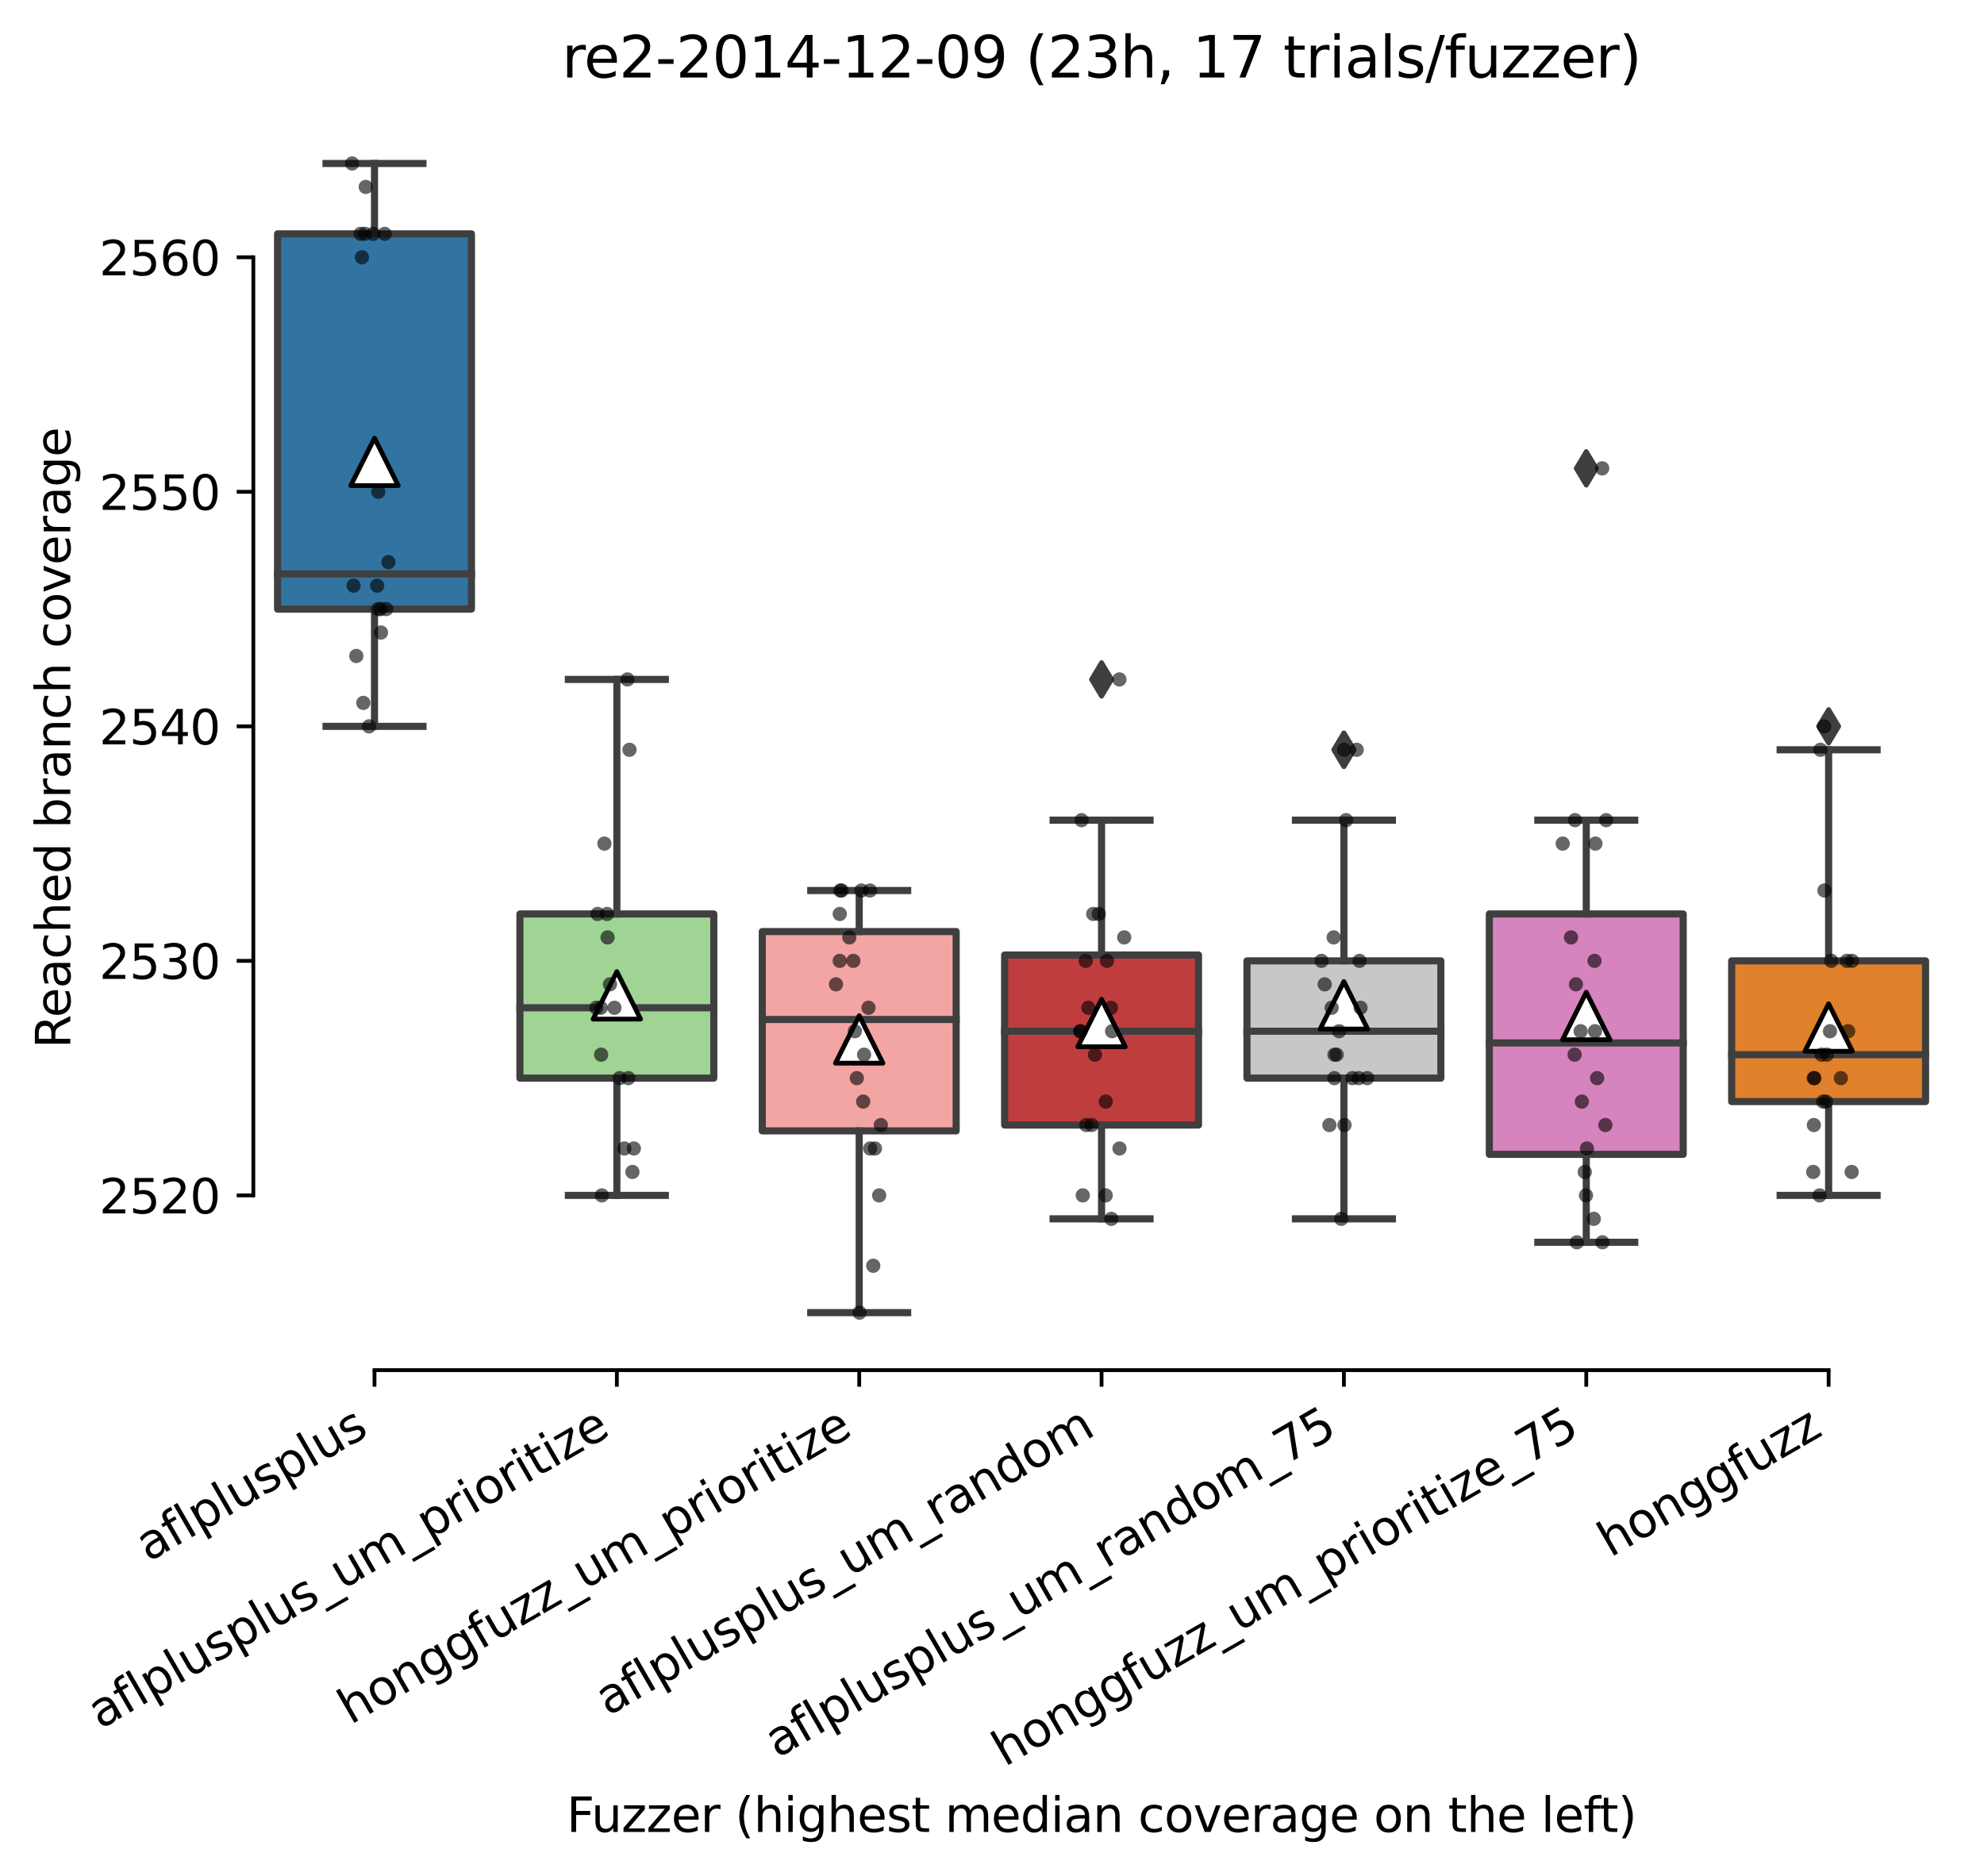 <?xml version="1.0" encoding="utf-8" standalone="no"?>
<!DOCTYPE svg PUBLIC "-//W3C//DTD SVG 1.1//EN"
  "http://www.w3.org/Graphics/SVG/1.1/DTD/svg11.dtd">
<svg xmlns:xlink="http://www.w3.org/1999/xlink" width="417.648pt" height="394.927pt" viewBox="0 0 417.648 394.927" xmlns="http://www.w3.org/2000/svg" version="1.1">
 <defs>
  <style type="text/css">*{stroke-linejoin: round; stroke-linecap: butt}</style>
 </defs>
 <g id="figure_1">
  <g id="patch_1">
   <path d="M 0 394.927 
L 417.648 394.927 
L 417.648 0 
L 0 0 
z
" style="fill: #ffffff"/>
  </g>
  <g id="axes_1">
   <g id="patch_2">
    <path d="M 53.328 288.43 
L 410.448 288.43 
L 410.448 22.318 
L 53.328 22.318 
z
" style="fill: #ffffff"/>
   </g>
   <g id="patch_3">
    <path d="M 58.43 128.22 
L 99.244 128.22 
L 99.244 49.226 
L 58.43 49.226 
L 58.43 128.22 
z
" clip-path="url(#pc3a17a9923)" style="fill: #3274a1; stroke: #3f3f3f; stroke-width: 1.5; stroke-linejoin: miter"/>
   </g>
   <g id="patch_4">
    <path d="M 109.447 226.963 
L 150.261 226.963 
L 150.261 192.403 
L 109.447 192.403 
L 109.447 226.963 
z
" clip-path="url(#pc3a17a9923)" style="fill: #9fd495; stroke: #3f3f3f; stroke-width: 1.5; stroke-linejoin: miter"/>
   </g>
   <g id="patch_5">
    <path d="M 160.464 238.071 
L 201.278 238.071 
L 201.278 196.106 
L 160.464 196.106 
L 160.464 238.071 
z
" clip-path="url(#pc3a17a9923)" style="fill: #f2a5a3; stroke: #3f3f3f; stroke-width: 1.5; stroke-linejoin: miter"/>
   </g>
   <g id="patch_6">
    <path d="M 211.481 236.837 
L 252.295 236.837 
L 252.295 201.043 
L 211.481 201.043 
L 211.481 236.837 
z
" clip-path="url(#pc3a17a9923)" style="fill: #c03d3e; stroke: #3f3f3f; stroke-width: 1.5; stroke-linejoin: miter"/>
   </g>
   <g id="patch_7">
    <path d="M 262.498 226.963 
L 303.312 226.963 
L 303.312 202.277 
L 262.498 202.277 
L 262.498 226.963 
z
" clip-path="url(#pc3a17a9923)" style="fill: #c7c7c7; stroke: #3f3f3f; stroke-width: 1.5; stroke-linejoin: miter"/>
   </g>
   <g id="patch_8">
    <path d="M 313.516 243.008 
L 354.329 243.008 
L 354.329 192.403 
L 313.516 192.403 
L 313.516 243.008 
z
" clip-path="url(#pc3a17a9923)" style="fill: #d684bd; stroke: #3f3f3f; stroke-width: 1.5; stroke-linejoin: miter"/>
   </g>
   <g id="patch_9">
    <path d="M 364.533 231.9 
L 405.346 231.9 
L 405.346 202.277 
L 364.533 202.277 
L 364.533 231.9 
z
" clip-path="url(#pc3a17a9923)" style="fill: #e1812c; stroke: #3f3f3f; stroke-width: 1.5; stroke-linejoin: miter"/>
   </g>
   <g id="matplotlib.axis_1">
    <g id="xtick_1">
     <g id="line2d_1">
      <defs>
       <path id="mc03f4e5a1b" d="M 0 0 
L 0 3.5 
" style="stroke: #000000; stroke-width: 0.8"/>
      </defs>
      <g>
       <use xlink:href="#mc03f4e5a1b" x="78.837" y="288.43" style="stroke: #000000; stroke-width: 0.8"/>
      </g>
     </g>
     <g id="text_1">
      <!-- aflplusplus -->
      <g transform="translate(31.228 328.897)rotate(-30)scale(0.1 -0.1)">
       <defs>
        <path id="DejaVuSans-61" d="M 2194 1759 
Q 1497 1759 1228 1600 
Q 959 1441 959 1056 
Q 959 750 1161 570 
Q 1363 391 1709 391 
Q 2188 391 2477 730 
Q 2766 1069 2766 1631 
L 2766 1759 
L 2194 1759 
z
M 3341 1997 
L 3341 0 
L 2766 0 
L 2766 531 
Q 2569 213 2275 61 
Q 1981 -91 1556 -91 
Q 1019 -91 701 211 
Q 384 513 384 1019 
Q 384 1609 779 1909 
Q 1175 2209 1959 2209 
L 2766 2209 
L 2766 2266 
Q 2766 2663 2505 2880 
Q 2244 3097 1772 3097 
Q 1472 3097 1187 3025 
Q 903 2953 641 2809 
L 641 3341 
Q 956 3463 1253 3523 
Q 1550 3584 1831 3584 
Q 2591 3584 2966 3190 
Q 3341 2797 3341 1997 
z
" transform="scale(0.016)"/>
        <path id="DejaVuSans-66" d="M 2375 4863 
L 2375 4384 
L 1825 4384 
Q 1516 4384 1395 4259 
Q 1275 4134 1275 3809 
L 1275 3500 
L 2222 3500 
L 2222 3053 
L 1275 3053 
L 1275 0 
L 697 0 
L 697 3053 
L 147 3053 
L 147 3500 
L 697 3500 
L 697 3744 
Q 697 4328 969 4595 
Q 1241 4863 1831 4863 
L 2375 4863 
z
" transform="scale(0.016)"/>
        <path id="DejaVuSans-6c" d="M 603 4863 
L 1178 4863 
L 1178 0 
L 603 0 
L 603 4863 
z
" transform="scale(0.016)"/>
        <path id="DejaVuSans-70" d="M 1159 525 
L 1159 -1331 
L 581 -1331 
L 581 3500 
L 1159 3500 
L 1159 2969 
Q 1341 3281 1617 3432 
Q 1894 3584 2278 3584 
Q 2916 3584 3314 3078 
Q 3713 2572 3713 1747 
Q 3713 922 3314 415 
Q 2916 -91 2278 -91 
Q 1894 -91 1617 61 
Q 1341 213 1159 525 
z
M 3116 1747 
Q 3116 2381 2855 2742 
Q 2594 3103 2138 3103 
Q 1681 3103 1420 2742 
Q 1159 2381 1159 1747 
Q 1159 1113 1420 752 
Q 1681 391 2138 391 
Q 2594 391 2855 752 
Q 3116 1113 3116 1747 
z
" transform="scale(0.016)"/>
        <path id="DejaVuSans-75" d="M 544 1381 
L 544 3500 
L 1119 3500 
L 1119 1403 
Q 1119 906 1312 657 
Q 1506 409 1894 409 
Q 2359 409 2629 706 
Q 2900 1003 2900 1516 
L 2900 3500 
L 3475 3500 
L 3475 0 
L 2900 0 
L 2900 538 
Q 2691 219 2414 64 
Q 2138 -91 1772 -91 
Q 1169 -91 856 284 
Q 544 659 544 1381 
z
M 1991 3584 
L 1991 3584 
z
" transform="scale(0.016)"/>
        <path id="DejaVuSans-73" d="M 2834 3397 
L 2834 2853 
Q 2591 2978 2328 3040 
Q 2066 3103 1784 3103 
Q 1356 3103 1142 2972 
Q 928 2841 928 2578 
Q 928 2378 1081 2264 
Q 1234 2150 1697 2047 
L 1894 2003 
Q 2506 1872 2764 1633 
Q 3022 1394 3022 966 
Q 3022 478 2636 193 
Q 2250 -91 1575 -91 
Q 1294 -91 989 -36 
Q 684 19 347 128 
L 347 722 
Q 666 556 975 473 
Q 1284 391 1588 391 
Q 1994 391 2212 530 
Q 2431 669 2431 922 
Q 2431 1156 2273 1281 
Q 2116 1406 1581 1522 
L 1381 1569 
Q 847 1681 609 1914 
Q 372 2147 372 2553 
Q 372 3047 722 3315 
Q 1072 3584 1716 3584 
Q 2034 3584 2315 3537 
Q 2597 3491 2834 3397 
z
" transform="scale(0.016)"/>
       </defs>
       <use xlink:href="#DejaVuSans-61"/>
       <use xlink:href="#DejaVuSans-66" x="61.279"/>
       <use xlink:href="#DejaVuSans-6c" x="96.484"/>
       <use xlink:href="#DejaVuSans-70" x="124.268"/>
       <use xlink:href="#DejaVuSans-6c" x="187.744"/>
       <use xlink:href="#DejaVuSans-75" x="215.527"/>
       <use xlink:href="#DejaVuSans-73" x="278.906"/>
       <use xlink:href="#DejaVuSans-70" x="331.006"/>
       <use xlink:href="#DejaVuSans-6c" x="394.482"/>
       <use xlink:href="#DejaVuSans-75" x="422.266"/>
       <use xlink:href="#DejaVuSans-73" x="485.645"/>
      </g>
     </g>
    </g>
    <g id="xtick_2">
     <g id="line2d_2">
      <g>
       <use xlink:href="#mc03f4e5a1b" x="129.854" y="288.43" style="stroke: #000000; stroke-width: 0.8"/>
      </g>
     </g>
     <g id="text_2">
      <!-- aflplusplus_um_prioritize -->
      <g transform="translate(21.117 364.109)rotate(-30)scale(0.1 -0.1)">
       <defs>
        <path id="DejaVuSans-5f" d="M 3263 -1063 
L 3263 -1509 
L -63 -1509 
L -63 -1063 
L 3263 -1063 
z
" transform="scale(0.016)"/>
        <path id="DejaVuSans-6d" d="M 3328 2828 
Q 3544 3216 3844 3400 
Q 4144 3584 4550 3584 
Q 5097 3584 5394 3201 
Q 5691 2819 5691 2113 
L 5691 0 
L 5113 0 
L 5113 2094 
Q 5113 2597 4934 2840 
Q 4756 3084 4391 3084 
Q 3944 3084 3684 2787 
Q 3425 2491 3425 1978 
L 3425 0 
L 2847 0 
L 2847 2094 
Q 2847 2600 2669 2842 
Q 2491 3084 2119 3084 
Q 1678 3084 1418 2786 
Q 1159 2488 1159 1978 
L 1159 0 
L 581 0 
L 581 3500 
L 1159 3500 
L 1159 2956 
Q 1356 3278 1631 3431 
Q 1906 3584 2284 3584 
Q 2666 3584 2933 3390 
Q 3200 3197 3328 2828 
z
" transform="scale(0.016)"/>
        <path id="DejaVuSans-72" d="M 2631 2963 
Q 2534 3019 2420 3045 
Q 2306 3072 2169 3072 
Q 1681 3072 1420 2755 
Q 1159 2438 1159 1844 
L 1159 0 
L 581 0 
L 581 3500 
L 1159 3500 
L 1159 2956 
Q 1341 3275 1631 3429 
Q 1922 3584 2338 3584 
Q 2397 3584 2469 3576 
Q 2541 3569 2628 3553 
L 2631 2963 
z
" transform="scale(0.016)"/>
        <path id="DejaVuSans-69" d="M 603 3500 
L 1178 3500 
L 1178 0 
L 603 0 
L 603 3500 
z
M 603 4863 
L 1178 4863 
L 1178 4134 
L 603 4134 
L 603 4863 
z
" transform="scale(0.016)"/>
        <path id="DejaVuSans-6f" d="M 1959 3097 
Q 1497 3097 1228 2736 
Q 959 2375 959 1747 
Q 959 1119 1226 758 
Q 1494 397 1959 397 
Q 2419 397 2687 759 
Q 2956 1122 2956 1747 
Q 2956 2369 2687 2733 
Q 2419 3097 1959 3097 
z
M 1959 3584 
Q 2709 3584 3137 3096 
Q 3566 2609 3566 1747 
Q 3566 888 3137 398 
Q 2709 -91 1959 -91 
Q 1206 -91 779 398 
Q 353 888 353 1747 
Q 353 2609 779 3096 
Q 1206 3584 1959 3584 
z
" transform="scale(0.016)"/>
        <path id="DejaVuSans-74" d="M 1172 4494 
L 1172 3500 
L 2356 3500 
L 2356 3053 
L 1172 3053 
L 1172 1153 
Q 1172 725 1289 603 
Q 1406 481 1766 481 
L 2356 481 
L 2356 0 
L 1766 0 
Q 1100 0 847 248 
Q 594 497 594 1153 
L 594 3053 
L 172 3053 
L 172 3500 
L 594 3500 
L 594 4494 
L 1172 4494 
z
" transform="scale(0.016)"/>
        <path id="DejaVuSans-7a" d="M 353 3500 
L 3084 3500 
L 3084 2975 
L 922 459 
L 3084 459 
L 3084 0 
L 275 0 
L 275 525 
L 2438 3041 
L 353 3041 
L 353 3500 
z
" transform="scale(0.016)"/>
        <path id="DejaVuSans-65" d="M 3597 1894 
L 3597 1613 
L 953 1613 
Q 991 1019 1311 708 
Q 1631 397 2203 397 
Q 2534 397 2845 478 
Q 3156 559 3463 722 
L 3463 178 
Q 3153 47 2828 -22 
Q 2503 -91 2169 -91 
Q 1331 -91 842 396 
Q 353 884 353 1716 
Q 353 2575 817 3079 
Q 1281 3584 2069 3584 
Q 2775 3584 3186 3129 
Q 3597 2675 3597 1894 
z
M 3022 2063 
Q 3016 2534 2758 2815 
Q 2500 3097 2075 3097 
Q 1594 3097 1305 2825 
Q 1016 2553 972 2059 
L 3022 2063 
z
" transform="scale(0.016)"/>
       </defs>
       <use xlink:href="#DejaVuSans-61"/>
       <use xlink:href="#DejaVuSans-66" x="61.279"/>
       <use xlink:href="#DejaVuSans-6c" x="96.484"/>
       <use xlink:href="#DejaVuSans-70" x="124.268"/>
       <use xlink:href="#DejaVuSans-6c" x="187.744"/>
       <use xlink:href="#DejaVuSans-75" x="215.527"/>
       <use xlink:href="#DejaVuSans-73" x="278.906"/>
       <use xlink:href="#DejaVuSans-70" x="331.006"/>
       <use xlink:href="#DejaVuSans-6c" x="394.482"/>
       <use xlink:href="#DejaVuSans-75" x="422.266"/>
       <use xlink:href="#DejaVuSans-73" x="485.645"/>
       <use xlink:href="#DejaVuSans-5f" x="537.744"/>
       <use xlink:href="#DejaVuSans-75" x="587.744"/>
       <use xlink:href="#DejaVuSans-6d" x="651.123"/>
       <use xlink:href="#DejaVuSans-5f" x="748.535"/>
       <use xlink:href="#DejaVuSans-70" x="798.535"/>
       <use xlink:href="#DejaVuSans-72" x="862.012"/>
       <use xlink:href="#DejaVuSans-69" x="903.125"/>
       <use xlink:href="#DejaVuSans-6f" x="930.908"/>
       <use xlink:href="#DejaVuSans-72" x="992.09"/>
       <use xlink:href="#DejaVuSans-69" x="1033.203"/>
       <use xlink:href="#DejaVuSans-74" x="1060.986"/>
       <use xlink:href="#DejaVuSans-69" x="1100.195"/>
       <use xlink:href="#DejaVuSans-7a" x="1127.979"/>
       <use xlink:href="#DejaVuSans-65" x="1180.469"/>
      </g>
     </g>
    </g>
    <g id="xtick_3">
     <g id="line2d_3">
      <g>
       <use xlink:href="#mc03f4e5a1b" x="180.871" y="288.43" style="stroke: #000000; stroke-width: 0.8"/>
      </g>
     </g>
     <g id="text_3">
      <!-- honggfuzz_um_prioritize -->
      <g transform="translate(73.804 363.145)rotate(-30)scale(0.1 -0.1)">
       <defs>
        <path id="DejaVuSans-68" d="M 3513 2113 
L 3513 0 
L 2938 0 
L 2938 2094 
Q 2938 2591 2744 2837 
Q 2550 3084 2163 3084 
Q 1697 3084 1428 2787 
Q 1159 2491 1159 1978 
L 1159 0 
L 581 0 
L 581 4863 
L 1159 4863 
L 1159 2956 
Q 1366 3272 1645 3428 
Q 1925 3584 2291 3584 
Q 2894 3584 3203 3211 
Q 3513 2838 3513 2113 
z
" transform="scale(0.016)"/>
        <path id="DejaVuSans-6e" d="M 3513 2113 
L 3513 0 
L 2938 0 
L 2938 2094 
Q 2938 2591 2744 2837 
Q 2550 3084 2163 3084 
Q 1697 3084 1428 2787 
Q 1159 2491 1159 1978 
L 1159 0 
L 581 0 
L 581 3500 
L 1159 3500 
L 1159 2956 
Q 1366 3272 1645 3428 
Q 1925 3584 2291 3584 
Q 2894 3584 3203 3211 
Q 3513 2838 3513 2113 
z
" transform="scale(0.016)"/>
        <path id="DejaVuSans-67" d="M 2906 1791 
Q 2906 2416 2648 2759 
Q 2391 3103 1925 3103 
Q 1463 3103 1205 2759 
Q 947 2416 947 1791 
Q 947 1169 1205 825 
Q 1463 481 1925 481 
Q 2391 481 2648 825 
Q 2906 1169 2906 1791 
z
M 3481 434 
Q 3481 -459 3084 -895 
Q 2688 -1331 1869 -1331 
Q 1566 -1331 1297 -1286 
Q 1028 -1241 775 -1147 
L 775 -588 
Q 1028 -725 1275 -790 
Q 1522 -856 1778 -856 
Q 2344 -856 2625 -561 
Q 2906 -266 2906 331 
L 2906 616 
Q 2728 306 2450 153 
Q 2172 0 1784 0 
Q 1141 0 747 490 
Q 353 981 353 1791 
Q 353 2603 747 3093 
Q 1141 3584 1784 3584 
Q 2172 3584 2450 3431 
Q 2728 3278 2906 2969 
L 2906 3500 
L 3481 3500 
L 3481 434 
z
" transform="scale(0.016)"/>
       </defs>
       <use xlink:href="#DejaVuSans-68"/>
       <use xlink:href="#DejaVuSans-6f" x="63.379"/>
       <use xlink:href="#DejaVuSans-6e" x="124.561"/>
       <use xlink:href="#DejaVuSans-67" x="187.939"/>
       <use xlink:href="#DejaVuSans-67" x="251.416"/>
       <use xlink:href="#DejaVuSans-66" x="314.893"/>
       <use xlink:href="#DejaVuSans-75" x="350.098"/>
       <use xlink:href="#DejaVuSans-7a" x="413.477"/>
       <use xlink:href="#DejaVuSans-7a" x="465.967"/>
       <use xlink:href="#DejaVuSans-5f" x="518.457"/>
       <use xlink:href="#DejaVuSans-75" x="568.457"/>
       <use xlink:href="#DejaVuSans-6d" x="631.836"/>
       <use xlink:href="#DejaVuSans-5f" x="729.248"/>
       <use xlink:href="#DejaVuSans-70" x="779.248"/>
       <use xlink:href="#DejaVuSans-72" x="842.725"/>
       <use xlink:href="#DejaVuSans-69" x="883.838"/>
       <use xlink:href="#DejaVuSans-6f" x="911.621"/>
       <use xlink:href="#DejaVuSans-72" x="972.803"/>
       <use xlink:href="#DejaVuSans-69" x="1013.916"/>
       <use xlink:href="#DejaVuSans-74" x="1041.699"/>
       <use xlink:href="#DejaVuSans-69" x="1080.908"/>
       <use xlink:href="#DejaVuSans-7a" x="1108.691"/>
       <use xlink:href="#DejaVuSans-65" x="1161.182"/>
      </g>
     </g>
    </g>
    <g id="xtick_4">
     <g id="line2d_4">
      <g>
       <use xlink:href="#mc03f4e5a1b" x="231.888" y="288.43" style="stroke: #000000; stroke-width: 0.8"/>
      </g>
     </g>
     <g id="text_4">
      <!-- aflplusplus_um_random -->
      <g transform="translate(127.967 361.329)rotate(-30)scale(0.1 -0.1)">
       <defs>
        <path id="DejaVuSans-64" d="M 2906 2969 
L 2906 4863 
L 3481 4863 
L 3481 0 
L 2906 0 
L 2906 525 
Q 2725 213 2448 61 
Q 2172 -91 1784 -91 
Q 1150 -91 751 415 
Q 353 922 353 1747 
Q 353 2572 751 3078 
Q 1150 3584 1784 3584 
Q 2172 3584 2448 3432 
Q 2725 3281 2906 2969 
z
M 947 1747 
Q 947 1113 1208 752 
Q 1469 391 1925 391 
Q 2381 391 2643 752 
Q 2906 1113 2906 1747 
Q 2906 2381 2643 2742 
Q 2381 3103 1925 3103 
Q 1469 3103 1208 2742 
Q 947 2381 947 1747 
z
" transform="scale(0.016)"/>
       </defs>
       <use xlink:href="#DejaVuSans-61"/>
       <use xlink:href="#DejaVuSans-66" x="61.279"/>
       <use xlink:href="#DejaVuSans-6c" x="96.484"/>
       <use xlink:href="#DejaVuSans-70" x="124.268"/>
       <use xlink:href="#DejaVuSans-6c" x="187.744"/>
       <use xlink:href="#DejaVuSans-75" x="215.527"/>
       <use xlink:href="#DejaVuSans-73" x="278.906"/>
       <use xlink:href="#DejaVuSans-70" x="331.006"/>
       <use xlink:href="#DejaVuSans-6c" x="394.482"/>
       <use xlink:href="#DejaVuSans-75" x="422.266"/>
       <use xlink:href="#DejaVuSans-73" x="485.645"/>
       <use xlink:href="#DejaVuSans-5f" x="537.744"/>
       <use xlink:href="#DejaVuSans-75" x="587.744"/>
       <use xlink:href="#DejaVuSans-6d" x="651.123"/>
       <use xlink:href="#DejaVuSans-5f" x="748.535"/>
       <use xlink:href="#DejaVuSans-72" x="798.535"/>
       <use xlink:href="#DejaVuSans-61" x="839.648"/>
       <use xlink:href="#DejaVuSans-6e" x="900.928"/>
       <use xlink:href="#DejaVuSans-64" x="964.307"/>
       <use xlink:href="#DejaVuSans-6f" x="1027.783"/>
       <use xlink:href="#DejaVuSans-6d" x="1088.965"/>
      </g>
     </g>
    </g>
    <g id="xtick_5">
     <g id="line2d_5">
      <g>
       <use xlink:href="#mc03f4e5a1b" x="282.905" y="288.43" style="stroke: #000000; stroke-width: 0.8"/>
      </g>
     </g>
     <g id="text_5">
      <!-- aflplusplus_um_random_75 -->
      <g transform="translate(163.634 370.191)rotate(-30)scale(0.1 -0.1)">
       <defs>
        <path id="DejaVuSans-37" d="M 525 4666 
L 3525 4666 
L 3525 4397 
L 1831 0 
L 1172 0 
L 2766 4134 
L 525 4134 
L 525 4666 
z
" transform="scale(0.016)"/>
        <path id="DejaVuSans-35" d="M 691 4666 
L 3169 4666 
L 3169 4134 
L 1269 4134 
L 1269 2991 
Q 1406 3038 1543 3061 
Q 1681 3084 1819 3084 
Q 2600 3084 3056 2656 
Q 3513 2228 3513 1497 
Q 3513 744 3044 326 
Q 2575 -91 1722 -91 
Q 1428 -91 1123 -41 
Q 819 9 494 109 
L 494 744 
Q 775 591 1075 516 
Q 1375 441 1709 441 
Q 2250 441 2565 725 
Q 2881 1009 2881 1497 
Q 2881 1984 2565 2268 
Q 2250 2553 1709 2553 
Q 1456 2553 1204 2497 
Q 953 2441 691 2322 
L 691 4666 
z
" transform="scale(0.016)"/>
       </defs>
       <use xlink:href="#DejaVuSans-61"/>
       <use xlink:href="#DejaVuSans-66" x="61.279"/>
       <use xlink:href="#DejaVuSans-6c" x="96.484"/>
       <use xlink:href="#DejaVuSans-70" x="124.268"/>
       <use xlink:href="#DejaVuSans-6c" x="187.744"/>
       <use xlink:href="#DejaVuSans-75" x="215.527"/>
       <use xlink:href="#DejaVuSans-73" x="278.906"/>
       <use xlink:href="#DejaVuSans-70" x="331.006"/>
       <use xlink:href="#DejaVuSans-6c" x="394.482"/>
       <use xlink:href="#DejaVuSans-75" x="422.266"/>
       <use xlink:href="#DejaVuSans-73" x="485.645"/>
       <use xlink:href="#DejaVuSans-5f" x="537.744"/>
       <use xlink:href="#DejaVuSans-75" x="587.744"/>
       <use xlink:href="#DejaVuSans-6d" x="651.123"/>
       <use xlink:href="#DejaVuSans-5f" x="748.535"/>
       <use xlink:href="#DejaVuSans-72" x="798.535"/>
       <use xlink:href="#DejaVuSans-61" x="839.648"/>
       <use xlink:href="#DejaVuSans-6e" x="900.928"/>
       <use xlink:href="#DejaVuSans-64" x="964.307"/>
       <use xlink:href="#DejaVuSans-6f" x="1027.783"/>
       <use xlink:href="#DejaVuSans-6d" x="1088.965"/>
       <use xlink:href="#DejaVuSans-5f" x="1186.377"/>
       <use xlink:href="#DejaVuSans-37" x="1236.377"/>
       <use xlink:href="#DejaVuSans-35" x="1300"/>
      </g>
     </g>
    </g>
    <g id="xtick_6">
     <g id="line2d_6">
      <g>
       <use xlink:href="#mc03f4e5a1b" x="333.922" y="288.43" style="stroke: #000000; stroke-width: 0.8"/>
      </g>
     </g>
     <g id="text_6">
      <!-- honggfuzz_um_prioritize_75 -->
      <g transform="translate(211.505 372.007)rotate(-30)scale(0.1 -0.1)">
       <use xlink:href="#DejaVuSans-68"/>
       <use xlink:href="#DejaVuSans-6f" x="63.379"/>
       <use xlink:href="#DejaVuSans-6e" x="124.561"/>
       <use xlink:href="#DejaVuSans-67" x="187.939"/>
       <use xlink:href="#DejaVuSans-67" x="251.416"/>
       <use xlink:href="#DejaVuSans-66" x="314.893"/>
       <use xlink:href="#DejaVuSans-75" x="350.098"/>
       <use xlink:href="#DejaVuSans-7a" x="413.477"/>
       <use xlink:href="#DejaVuSans-7a" x="465.967"/>
       <use xlink:href="#DejaVuSans-5f" x="518.457"/>
       <use xlink:href="#DejaVuSans-75" x="568.457"/>
       <use xlink:href="#DejaVuSans-6d" x="631.836"/>
       <use xlink:href="#DejaVuSans-5f" x="729.248"/>
       <use xlink:href="#DejaVuSans-70" x="779.248"/>
       <use xlink:href="#DejaVuSans-72" x="842.725"/>
       <use xlink:href="#DejaVuSans-69" x="883.838"/>
       <use xlink:href="#DejaVuSans-6f" x="911.621"/>
       <use xlink:href="#DejaVuSans-72" x="972.803"/>
       <use xlink:href="#DejaVuSans-69" x="1013.916"/>
       <use xlink:href="#DejaVuSans-74" x="1041.699"/>
       <use xlink:href="#DejaVuSans-69" x="1080.908"/>
       <use xlink:href="#DejaVuSans-7a" x="1108.691"/>
       <use xlink:href="#DejaVuSans-65" x="1161.182"/>
       <use xlink:href="#DejaVuSans-5f" x="1222.705"/>
       <use xlink:href="#DejaVuSans-37" x="1272.705"/>
       <use xlink:href="#DejaVuSans-35" x="1336.328"/>
      </g>
     </g>
    </g>
    <g id="xtick_7">
     <g id="line2d_7">
      <g>
       <use xlink:href="#mc03f4e5a1b" x="384.94" y="288.43" style="stroke: #000000; stroke-width: 0.8"/>
      </g>
     </g>
     <g id="text_7">
      <!-- honggfuzz -->
      <g transform="translate(339 327.933)rotate(-30)scale(0.1 -0.1)">
       <use xlink:href="#DejaVuSans-68"/>
       <use xlink:href="#DejaVuSans-6f" x="63.379"/>
       <use xlink:href="#DejaVuSans-6e" x="124.561"/>
       <use xlink:href="#DejaVuSans-67" x="187.939"/>
       <use xlink:href="#DejaVuSans-67" x="251.416"/>
       <use xlink:href="#DejaVuSans-66" x="314.893"/>
       <use xlink:href="#DejaVuSans-75" x="350.098"/>
       <use xlink:href="#DejaVuSans-7a" x="413.477"/>
       <use xlink:href="#DejaVuSans-7a" x="465.967"/>
      </g>
     </g>
    </g>
    <g id="text_8">
     <!-- Fuzzer (highest median coverage on the left) -->
     <g transform="translate(119.27 385.648)scale(0.1 -0.1)">
      <defs>
       <path id="DejaVuSans-46" d="M 628 4666 
L 3309 4666 
L 3309 4134 
L 1259 4134 
L 1259 2759 
L 3109 2759 
L 3109 2228 
L 1259 2228 
L 1259 0 
L 628 0 
L 628 4666 
z
" transform="scale(0.016)"/>
       <path id="DejaVuSans-20" transform="scale(0.016)"/>
       <path id="DejaVuSans-28" d="M 1984 4856 
Q 1566 4138 1362 3434 
Q 1159 2731 1159 2009 
Q 1159 1288 1364 580 
Q 1569 -128 1984 -844 
L 1484 -844 
Q 1016 -109 783 600 
Q 550 1309 550 2009 
Q 550 2706 781 3412 
Q 1013 4119 1484 4856 
L 1984 4856 
z
" transform="scale(0.016)"/>
       <path id="DejaVuSans-63" d="M 3122 3366 
L 3122 2828 
Q 2878 2963 2633 3030 
Q 2388 3097 2138 3097 
Q 1578 3097 1268 2742 
Q 959 2388 959 1747 
Q 959 1106 1268 751 
Q 1578 397 2138 397 
Q 2388 397 2633 464 
Q 2878 531 3122 666 
L 3122 134 
Q 2881 22 2623 -34 
Q 2366 -91 2075 -91 
Q 1284 -91 818 406 
Q 353 903 353 1747 
Q 353 2603 823 3093 
Q 1294 3584 2113 3584 
Q 2378 3584 2631 3529 
Q 2884 3475 3122 3366 
z
" transform="scale(0.016)"/>
       <path id="DejaVuSans-76" d="M 191 3500 
L 800 3500 
L 1894 563 
L 2988 3500 
L 3597 3500 
L 2284 0 
L 1503 0 
L 191 3500 
z
" transform="scale(0.016)"/>
       <path id="DejaVuSans-29" d="M 513 4856 
L 1013 4856 
Q 1481 4119 1714 3412 
Q 1947 2706 1947 2009 
Q 1947 1309 1714 600 
Q 1481 -109 1013 -844 
L 513 -844 
Q 928 -128 1133 580 
Q 1338 1288 1338 2009 
Q 1338 2731 1133 3434 
Q 928 4138 513 4856 
z
" transform="scale(0.016)"/>
      </defs>
      <use xlink:href="#DejaVuSans-46"/>
      <use xlink:href="#DejaVuSans-75" x="52.02"/>
      <use xlink:href="#DejaVuSans-7a" x="115.398"/>
      <use xlink:href="#DejaVuSans-7a" x="167.889"/>
      <use xlink:href="#DejaVuSans-65" x="220.379"/>
      <use xlink:href="#DejaVuSans-72" x="281.902"/>
      <use xlink:href="#DejaVuSans-20" x="323.016"/>
      <use xlink:href="#DejaVuSans-28" x="354.803"/>
      <use xlink:href="#DejaVuSans-68" x="393.816"/>
      <use xlink:href="#DejaVuSans-69" x="457.195"/>
      <use xlink:href="#DejaVuSans-67" x="484.979"/>
      <use xlink:href="#DejaVuSans-68" x="548.455"/>
      <use xlink:href="#DejaVuSans-65" x="611.834"/>
      <use xlink:href="#DejaVuSans-73" x="673.357"/>
      <use xlink:href="#DejaVuSans-74" x="725.457"/>
      <use xlink:href="#DejaVuSans-20" x="764.666"/>
      <use xlink:href="#DejaVuSans-6d" x="796.453"/>
      <use xlink:href="#DejaVuSans-65" x="893.865"/>
      <use xlink:href="#DejaVuSans-64" x="955.389"/>
      <use xlink:href="#DejaVuSans-69" x="1018.865"/>
      <use xlink:href="#DejaVuSans-61" x="1046.648"/>
      <use xlink:href="#DejaVuSans-6e" x="1107.928"/>
      <use xlink:href="#DejaVuSans-20" x="1171.307"/>
      <use xlink:href="#DejaVuSans-63" x="1203.094"/>
      <use xlink:href="#DejaVuSans-6f" x="1258.074"/>
      <use xlink:href="#DejaVuSans-76" x="1319.256"/>
      <use xlink:href="#DejaVuSans-65" x="1378.436"/>
      <use xlink:href="#DejaVuSans-72" x="1439.959"/>
      <use xlink:href="#DejaVuSans-61" x="1481.072"/>
      <use xlink:href="#DejaVuSans-67" x="1542.352"/>
      <use xlink:href="#DejaVuSans-65" x="1605.828"/>
      <use xlink:href="#DejaVuSans-20" x="1667.352"/>
      <use xlink:href="#DejaVuSans-6f" x="1699.139"/>
      <use xlink:href="#DejaVuSans-6e" x="1760.32"/>
      <use xlink:href="#DejaVuSans-20" x="1823.699"/>
      <use xlink:href="#DejaVuSans-74" x="1855.486"/>
      <use xlink:href="#DejaVuSans-68" x="1894.695"/>
      <use xlink:href="#DejaVuSans-65" x="1958.074"/>
      <use xlink:href="#DejaVuSans-20" x="2019.598"/>
      <use xlink:href="#DejaVuSans-6c" x="2051.385"/>
      <use xlink:href="#DejaVuSans-65" x="2079.168"/>
      <use xlink:href="#DejaVuSans-66" x="2140.691"/>
      <use xlink:href="#DejaVuSans-74" x="2174.146"/>
      <use xlink:href="#DejaVuSans-29" x="2213.355"/>
     </g>
    </g>
   </g>
   <g id="matplotlib.axis_2">
    <g id="ytick_1">
     <g id="line2d_8">
      <defs>
       <path id="m00984b06cb" d="M 0 0 
L -3.5 0 
" style="stroke: #000000; stroke-width: 0.8"/>
      </defs>
      <g>
       <use xlink:href="#m00984b06cb" x="53.328" y="251.648" style="stroke: #000000; stroke-width: 0.8"/>
      </g>
     </g>
     <g id="text_9">
      <!-- 2520 -->
      <g transform="translate(20.878 255.448)scale(0.1 -0.1)">
       <defs>
        <path id="DejaVuSans-32" d="M 1228 531 
L 3431 531 
L 3431 0 
L 469 0 
L 469 531 
Q 828 903 1448 1529 
Q 2069 2156 2228 2338 
Q 2531 2678 2651 2914 
Q 2772 3150 2772 3378 
Q 2772 3750 2511 3984 
Q 2250 4219 1831 4219 
Q 1534 4219 1204 4116 
Q 875 4013 500 3803 
L 500 4441 
Q 881 4594 1212 4672 
Q 1544 4750 1819 4750 
Q 2544 4750 2975 4387 
Q 3406 4025 3406 3419 
Q 3406 3131 3298 2873 
Q 3191 2616 2906 2266 
Q 2828 2175 2409 1742 
Q 1991 1309 1228 531 
z
" transform="scale(0.016)"/>
        <path id="DejaVuSans-30" d="M 2034 4250 
Q 1547 4250 1301 3770 
Q 1056 3291 1056 2328 
Q 1056 1369 1301 889 
Q 1547 409 2034 409 
Q 2525 409 2770 889 
Q 3016 1369 3016 2328 
Q 3016 3291 2770 3770 
Q 2525 4250 2034 4250 
z
M 2034 4750 
Q 2819 4750 3233 4129 
Q 3647 3509 3647 2328 
Q 3647 1150 3233 529 
Q 2819 -91 2034 -91 
Q 1250 -91 836 529 
Q 422 1150 422 2328 
Q 422 3509 836 4129 
Q 1250 4750 2034 4750 
z
" transform="scale(0.016)"/>
       </defs>
       <use xlink:href="#DejaVuSans-32"/>
       <use xlink:href="#DejaVuSans-35" x="63.623"/>
       <use xlink:href="#DejaVuSans-32" x="127.246"/>
       <use xlink:href="#DejaVuSans-30" x="190.869"/>
      </g>
     </g>
    </g>
    <g id="ytick_2">
     <g id="line2d_9">
      <g>
       <use xlink:href="#m00984b06cb" x="53.328" y="202.277" style="stroke: #000000; stroke-width: 0.8"/>
      </g>
     </g>
     <g id="text_10">
      <!-- 2530 -->
      <g transform="translate(20.878 206.076)scale(0.1 -0.1)">
       <defs>
        <path id="DejaVuSans-33" d="M 2597 2516 
Q 3050 2419 3304 2112 
Q 3559 1806 3559 1356 
Q 3559 666 3084 287 
Q 2609 -91 1734 -91 
Q 1441 -91 1130 -33 
Q 819 25 488 141 
L 488 750 
Q 750 597 1062 519 
Q 1375 441 1716 441 
Q 2309 441 2620 675 
Q 2931 909 2931 1356 
Q 2931 1769 2642 2001 
Q 2353 2234 1838 2234 
L 1294 2234 
L 1294 2753 
L 1863 2753 
Q 2328 2753 2575 2939 
Q 2822 3125 2822 3475 
Q 2822 3834 2567 4026 
Q 2313 4219 1838 4219 
Q 1578 4219 1281 4162 
Q 984 4106 628 3988 
L 628 4550 
Q 988 4650 1302 4700 
Q 1616 4750 1894 4750 
Q 2613 4750 3031 4423 
Q 3450 4097 3450 3541 
Q 3450 3153 3228 2886 
Q 3006 2619 2597 2516 
z
" transform="scale(0.016)"/>
       </defs>
       <use xlink:href="#DejaVuSans-32"/>
       <use xlink:href="#DejaVuSans-35" x="63.623"/>
       <use xlink:href="#DejaVuSans-33" x="127.246"/>
       <use xlink:href="#DejaVuSans-30" x="190.869"/>
      </g>
     </g>
    </g>
    <g id="ytick_3">
     <g id="line2d_10">
      <g>
       <use xlink:href="#m00984b06cb" x="53.328" y="152.906" style="stroke: #000000; stroke-width: 0.8"/>
      </g>
     </g>
     <g id="text_11">
      <!-- 2540 -->
      <g transform="translate(20.878 156.705)scale(0.1 -0.1)">
       <defs>
        <path id="DejaVuSans-34" d="M 2419 4116 
L 825 1625 
L 2419 1625 
L 2419 4116 
z
M 2253 4666 
L 3047 4666 
L 3047 1625 
L 3713 1625 
L 3713 1100 
L 3047 1100 
L 3047 0 
L 2419 0 
L 2419 1100 
L 313 1100 
L 313 1709 
L 2253 4666 
z
" transform="scale(0.016)"/>
       </defs>
       <use xlink:href="#DejaVuSans-32"/>
       <use xlink:href="#DejaVuSans-35" x="63.623"/>
       <use xlink:href="#DejaVuSans-34" x="127.246"/>
       <use xlink:href="#DejaVuSans-30" x="190.869"/>
      </g>
     </g>
    </g>
    <g id="ytick_4">
     <g id="line2d_11">
      <g>
       <use xlink:href="#m00984b06cb" x="53.328" y="103.534" style="stroke: #000000; stroke-width: 0.8"/>
      </g>
     </g>
     <g id="text_12">
      <!-- 2550 -->
      <g transform="translate(20.878 107.333)scale(0.1 -0.1)">
       <use xlink:href="#DejaVuSans-32"/>
       <use xlink:href="#DejaVuSans-35" x="63.623"/>
       <use xlink:href="#DejaVuSans-35" x="127.246"/>
       <use xlink:href="#DejaVuSans-30" x="190.869"/>
      </g>
     </g>
    </g>
    <g id="ytick_5">
     <g id="line2d_12">
      <g>
       <use xlink:href="#m00984b06cb" x="53.328" y="54.163" style="stroke: #000000; stroke-width: 0.8"/>
      </g>
     </g>
     <g id="text_13">
      <!-- 2560 -->
      <g transform="translate(20.878 57.962)scale(0.1 -0.1)">
       <defs>
        <path id="DejaVuSans-36" d="M 2113 2584 
Q 1688 2584 1439 2293 
Q 1191 2003 1191 1497 
Q 1191 994 1439 701 
Q 1688 409 2113 409 
Q 2538 409 2786 701 
Q 3034 994 3034 1497 
Q 3034 2003 2786 2293 
Q 2538 2584 2113 2584 
z
M 3366 4563 
L 3366 3988 
Q 3128 4100 2886 4159 
Q 2644 4219 2406 4219 
Q 1781 4219 1451 3797 
Q 1122 3375 1075 2522 
Q 1259 2794 1537 2939 
Q 1816 3084 2150 3084 
Q 2853 3084 3261 2657 
Q 3669 2231 3669 1497 
Q 3669 778 3244 343 
Q 2819 -91 2113 -91 
Q 1303 -91 875 529 
Q 447 1150 447 2328 
Q 447 3434 972 4092 
Q 1497 4750 2381 4750 
Q 2619 4750 2861 4703 
Q 3103 4656 3366 4563 
z
" transform="scale(0.016)"/>
       </defs>
       <use xlink:href="#DejaVuSans-32"/>
       <use xlink:href="#DejaVuSans-35" x="63.623"/>
       <use xlink:href="#DejaVuSans-36" x="127.246"/>
       <use xlink:href="#DejaVuSans-30" x="190.869"/>
      </g>
     </g>
    </g>
    <g id="text_14">
     <!-- Reached branch coverage -->
     <g transform="translate(14.798 220.706)rotate(-90)scale(0.1 -0.1)">
      <defs>
       <path id="DejaVuSans-52" d="M 2841 2188 
Q 3044 2119 3236 1894 
Q 3428 1669 3622 1275 
L 4263 0 
L 3584 0 
L 2988 1197 
Q 2756 1666 2539 1819 
Q 2322 1972 1947 1972 
L 1259 1972 
L 1259 0 
L 628 0 
L 628 4666 
L 2053 4666 
Q 2853 4666 3247 4331 
Q 3641 3997 3641 3322 
Q 3641 2881 3436 2590 
Q 3231 2300 2841 2188 
z
M 1259 4147 
L 1259 2491 
L 2053 2491 
Q 2509 2491 2742 2702 
Q 2975 2913 2975 3322 
Q 2975 3731 2742 3939 
Q 2509 4147 2053 4147 
L 1259 4147 
z
" transform="scale(0.016)"/>
       <path id="DejaVuSans-62" d="M 3116 1747 
Q 3116 2381 2855 2742 
Q 2594 3103 2138 3103 
Q 1681 3103 1420 2742 
Q 1159 2381 1159 1747 
Q 1159 1113 1420 752 
Q 1681 391 2138 391 
Q 2594 391 2855 752 
Q 3116 1113 3116 1747 
z
M 1159 2969 
Q 1341 3281 1617 3432 
Q 1894 3584 2278 3584 
Q 2916 3584 3314 3078 
Q 3713 2572 3713 1747 
Q 3713 922 3314 415 
Q 2916 -91 2278 -91 
Q 1894 -91 1617 61 
Q 1341 213 1159 525 
L 1159 0 
L 581 0 
L 581 4863 
L 1159 4863 
L 1159 2969 
z
" transform="scale(0.016)"/>
      </defs>
      <use xlink:href="#DejaVuSans-52"/>
      <use xlink:href="#DejaVuSans-65" x="64.982"/>
      <use xlink:href="#DejaVuSans-61" x="126.506"/>
      <use xlink:href="#DejaVuSans-63" x="187.785"/>
      <use xlink:href="#DejaVuSans-68" x="242.766"/>
      <use xlink:href="#DejaVuSans-65" x="306.145"/>
      <use xlink:href="#DejaVuSans-64" x="367.668"/>
      <use xlink:href="#DejaVuSans-20" x="431.145"/>
      <use xlink:href="#DejaVuSans-62" x="462.932"/>
      <use xlink:href="#DejaVuSans-72" x="526.408"/>
      <use xlink:href="#DejaVuSans-61" x="567.521"/>
      <use xlink:href="#DejaVuSans-6e" x="628.801"/>
      <use xlink:href="#DejaVuSans-63" x="692.18"/>
      <use xlink:href="#DejaVuSans-68" x="747.16"/>
      <use xlink:href="#DejaVuSans-20" x="810.539"/>
      <use xlink:href="#DejaVuSans-63" x="842.326"/>
      <use xlink:href="#DejaVuSans-6f" x="897.307"/>
      <use xlink:href="#DejaVuSans-76" x="958.488"/>
      <use xlink:href="#DejaVuSans-65" x="1017.668"/>
      <use xlink:href="#DejaVuSans-72" x="1079.191"/>
      <use xlink:href="#DejaVuSans-61" x="1120.305"/>
      <use xlink:href="#DejaVuSans-67" x="1181.584"/>
      <use xlink:href="#DejaVuSans-65" x="1245.061"/>
     </g>
    </g>
   </g>
   <g id="line2d_13">
    <path d="M 78.837 128.22 
L 78.837 152.906 
" clip-path="url(#pc3a17a9923)" style="fill: none; stroke: #3f3f3f; stroke-width: 1.5; stroke-linecap: square"/>
   </g>
   <g id="line2d_14">
    <path d="M 78.837 49.226 
L 78.837 34.414 
" clip-path="url(#pc3a17a9923)" style="fill: none; stroke: #3f3f3f; stroke-width: 1.5; stroke-linecap: square"/>
   </g>
   <g id="line2d_15">
    <path d="M 68.633 152.906 
L 89.04 152.906 
" clip-path="url(#pc3a17a9923)" style="fill: none; stroke: #3f3f3f; stroke-width: 1.5; stroke-linecap: square"/>
   </g>
   <g id="line2d_16">
    <path d="M 68.633 34.414 
L 89.04 34.414 
" clip-path="url(#pc3a17a9923)" style="fill: none; stroke: #3f3f3f; stroke-width: 1.5; stroke-linecap: square"/>
   </g>
   <g id="line2d_17"/>
   <g id="line2d_18">
    <path d="M 129.854 226.963 
L 129.854 251.648 
" clip-path="url(#pc3a17a9923)" style="fill: none; stroke: #3f3f3f; stroke-width: 1.5; stroke-linecap: square"/>
   </g>
   <g id="line2d_19">
    <path d="M 129.854 192.403 
L 129.854 143.031 
" clip-path="url(#pc3a17a9923)" style="fill: none; stroke: #3f3f3f; stroke-width: 1.5; stroke-linecap: square"/>
   </g>
   <g id="line2d_20">
    <path d="M 119.65 251.648 
L 140.057 251.648 
" clip-path="url(#pc3a17a9923)" style="fill: none; stroke: #3f3f3f; stroke-width: 1.5; stroke-linecap: square"/>
   </g>
   <g id="line2d_21">
    <path d="M 119.65 143.031 
L 140.057 143.031 
" clip-path="url(#pc3a17a9923)" style="fill: none; stroke: #3f3f3f; stroke-width: 1.5; stroke-linecap: square"/>
   </g>
   <g id="line2d_22"/>
   <g id="line2d_23">
    <path d="M 180.871 238.071 
L 180.871 276.334 
" clip-path="url(#pc3a17a9923)" style="fill: none; stroke: #3f3f3f; stroke-width: 1.5; stroke-linecap: square"/>
   </g>
   <g id="line2d_24">
    <path d="M 180.871 196.106 
L 180.871 187.466 
" clip-path="url(#pc3a17a9923)" style="fill: none; stroke: #3f3f3f; stroke-width: 1.5; stroke-linecap: square"/>
   </g>
   <g id="line2d_25">
    <path d="M 170.668 276.334 
L 191.074 276.334 
" clip-path="url(#pc3a17a9923)" style="fill: none; stroke: #3f3f3f; stroke-width: 1.5; stroke-linecap: square"/>
   </g>
   <g id="line2d_26">
    <path d="M 170.668 187.466 
L 191.074 187.466 
" clip-path="url(#pc3a17a9923)" style="fill: none; stroke: #3f3f3f; stroke-width: 1.5; stroke-linecap: square"/>
   </g>
   <g id="line2d_27"/>
   <g id="line2d_28">
    <path d="M 231.888 236.837 
L 231.888 256.586 
" clip-path="url(#pc3a17a9923)" style="fill: none; stroke: #3f3f3f; stroke-width: 1.5; stroke-linecap: square"/>
   </g>
   <g id="line2d_29">
    <path d="M 231.888 201.043 
L 231.888 172.654 
" clip-path="url(#pc3a17a9923)" style="fill: none; stroke: #3f3f3f; stroke-width: 1.5; stroke-linecap: square"/>
   </g>
   <g id="line2d_30">
    <path d="M 221.685 256.586 
L 242.092 256.586 
" clip-path="url(#pc3a17a9923)" style="fill: none; stroke: #3f3f3f; stroke-width: 1.5; stroke-linecap: square"/>
   </g>
   <g id="line2d_31">
    <path d="M 221.685 172.654 
L 242.092 172.654 
" clip-path="url(#pc3a17a9923)" style="fill: none; stroke: #3f3f3f; stroke-width: 1.5; stroke-linecap: square"/>
   </g>
   <g id="line2d_32">
    <defs>
     <path id="m3582b28ba1" d="M -0 3.536 
L 2.121 0 
L -0 -3.536 
L -2.121 -0 
z
" style="stroke: #3f3f3f; stroke-linejoin: miter"/>
    </defs>
    <g clip-path="url(#pc3a17a9923)">
     <use xlink:href="#m3582b28ba1" x="231.888" y="143.031" style="fill: #3f3f3f; stroke: #3f3f3f; stroke-linejoin: miter"/>
    </g>
   </g>
   <g id="line2d_33">
    <path d="M 282.905 226.963 
L 282.905 256.586 
" clip-path="url(#pc3a17a9923)" style="fill: none; stroke: #3f3f3f; stroke-width: 1.5; stroke-linecap: square"/>
   </g>
   <g id="line2d_34">
    <path d="M 282.905 202.277 
L 282.905 172.654 
" clip-path="url(#pc3a17a9923)" style="fill: none; stroke: #3f3f3f; stroke-width: 1.5; stroke-linecap: square"/>
   </g>
   <g id="line2d_35">
    <path d="M 272.702 256.586 
L 293.109 256.586 
" clip-path="url(#pc3a17a9923)" style="fill: none; stroke: #3f3f3f; stroke-width: 1.5; stroke-linecap: square"/>
   </g>
   <g id="line2d_36">
    <path d="M 272.702 172.654 
L 293.109 172.654 
" clip-path="url(#pc3a17a9923)" style="fill: none; stroke: #3f3f3f; stroke-width: 1.5; stroke-linecap: square"/>
   </g>
   <g id="line2d_37">
    <g clip-path="url(#pc3a17a9923)">
     <use xlink:href="#m3582b28ba1" x="282.905" y="157.843" style="fill: #3f3f3f; stroke: #3f3f3f; stroke-linejoin: miter"/>
     <use xlink:href="#m3582b28ba1" x="282.905" y="157.843" style="fill: #3f3f3f; stroke: #3f3f3f; stroke-linejoin: miter"/>
    </g>
   </g>
   <g id="line2d_38">
    <path d="M 333.922 243.008 
L 333.922 261.523 
" clip-path="url(#pc3a17a9923)" style="fill: none; stroke: #3f3f3f; stroke-width: 1.5; stroke-linecap: square"/>
   </g>
   <g id="line2d_39">
    <path d="M 333.922 192.403 
L 333.922 172.654 
" clip-path="url(#pc3a17a9923)" style="fill: none; stroke: #3f3f3f; stroke-width: 1.5; stroke-linecap: square"/>
   </g>
   <g id="line2d_40">
    <path d="M 323.719 261.523 
L 344.126 261.523 
" clip-path="url(#pc3a17a9923)" style="fill: none; stroke: #3f3f3f; stroke-width: 1.5; stroke-linecap: square"/>
   </g>
   <g id="line2d_41">
    <path d="M 323.719 172.654 
L 344.126 172.654 
" clip-path="url(#pc3a17a9923)" style="fill: none; stroke: #3f3f3f; stroke-width: 1.5; stroke-linecap: square"/>
   </g>
   <g id="line2d_42">
    <g clip-path="url(#pc3a17a9923)">
     <use xlink:href="#m3582b28ba1" x="333.922" y="98.597" style="fill: #3f3f3f; stroke: #3f3f3f; stroke-linejoin: miter"/>
    </g>
   </g>
   <g id="line2d_43">
    <path d="M 384.94 231.9 
L 384.94 251.648 
" clip-path="url(#pc3a17a9923)" style="fill: none; stroke: #3f3f3f; stroke-width: 1.5; stroke-linecap: square"/>
   </g>
   <g id="line2d_44">
    <path d="M 384.94 202.277 
L 384.94 157.843 
" clip-path="url(#pc3a17a9923)" style="fill: none; stroke: #3f3f3f; stroke-width: 1.5; stroke-linecap: square"/>
   </g>
   <g id="line2d_45">
    <path d="M 374.736 251.648 
L 395.143 251.648 
" clip-path="url(#pc3a17a9923)" style="fill: none; stroke: #3f3f3f; stroke-width: 1.5; stroke-linecap: square"/>
   </g>
   <g id="line2d_46">
    <path d="M 374.736 157.843 
L 395.143 157.843 
" clip-path="url(#pc3a17a9923)" style="fill: none; stroke: #3f3f3f; stroke-width: 1.5; stroke-linecap: square"/>
   </g>
   <g id="line2d_47">
    <g clip-path="url(#pc3a17a9923)">
     <use xlink:href="#m3582b28ba1" x="384.94" y="152.906" style="fill: #3f3f3f; stroke: #3f3f3f; stroke-linejoin: miter"/>
    </g>
   </g>
   <g id="line2d_48">
    <path d="M 58.43 120.814 
L 99.244 120.814 
" clip-path="url(#pc3a17a9923)" style="fill: none; stroke: #3f3f3f; stroke-width: 1.5; stroke-linecap: square"/>
   </g>
   <g id="line2d_49">
    <defs>
     <path id="m852f47ee6d" d="M 0 -5 
L -5 5 
L 5 5 
z
" style="stroke: #000000; stroke-linejoin: miter"/>
    </defs>
    <g clip-path="url(#pc3a17a9923)">
     <use xlink:href="#m852f47ee6d" x="78.837" y="97.226" style="fill: #ffffff; stroke: #000000; stroke-linejoin: miter"/>
    </g>
   </g>
   <g id="line2d_50">
    <path d="M 109.447 212.151 
L 150.261 212.151 
" clip-path="url(#pc3a17a9923)" style="fill: none; stroke: #3f3f3f; stroke-width: 1.5; stroke-linecap: square"/>
   </g>
   <g id="line2d_51">
    <g clip-path="url(#pc3a17a9923)">
     <use xlink:href="#m852f47ee6d" x="129.854" y="209.537" style="fill: #ffffff; stroke: #000000; stroke-linejoin: miter"/>
    </g>
   </g>
   <g id="line2d_52">
    <path d="M 160.464 214.62 
L 201.278 214.62 
" clip-path="url(#pc3a17a9923)" style="fill: none; stroke: #3f3f3f; stroke-width: 1.5; stroke-linecap: square"/>
   </g>
   <g id="line2d_53">
    <g clip-path="url(#pc3a17a9923)">
     <use xlink:href="#m852f47ee6d" x="180.871" y="218.816" style="fill: #ffffff; stroke: #000000; stroke-linejoin: miter"/>
    </g>
   </g>
   <g id="line2d_54">
    <path d="M 211.481 217.088 
L 252.295 217.088 
" clip-path="url(#pc3a17a9923)" style="fill: none; stroke: #3f3f3f; stroke-width: 1.5; stroke-linecap: square"/>
   </g>
   <g id="line2d_55">
    <g clip-path="url(#pc3a17a9923)">
     <use xlink:href="#m852f47ee6d" x="231.888" y="215.36" style="fill: #ffffff; stroke: #000000; stroke-linejoin: miter"/>
    </g>
   </g>
   <g id="line2d_56">
    <path d="M 262.498 217.088 
L 303.312 217.088 
" clip-path="url(#pc3a17a9923)" style="fill: none; stroke: #3f3f3f; stroke-width: 1.5; stroke-linecap: square"/>
   </g>
   <g id="line2d_57">
    <g clip-path="url(#pc3a17a9923)">
     <use xlink:href="#m852f47ee6d" x="282.905" y="211.632" style="fill: #ffffff; stroke: #000000; stroke-linejoin: miter"/>
    </g>
   </g>
   <g id="line2d_58">
    <path d="M 313.516 219.557 
L 354.329 219.557 
" clip-path="url(#pc3a17a9923)" style="fill: none; stroke: #3f3f3f; stroke-width: 1.5; stroke-linecap: square"/>
   </g>
   <g id="line2d_59">
    <g clip-path="url(#pc3a17a9923)">
     <use xlink:href="#m852f47ee6d" x="333.922" y="213.879" style="fill: #ffffff; stroke: #000000; stroke-linejoin: miter"/>
    </g>
   </g>
   <g id="line2d_60">
    <path d="M 364.533 222.026 
L 405.346 222.026 
" clip-path="url(#pc3a17a9923)" style="fill: none; stroke: #3f3f3f; stroke-width: 1.5; stroke-linecap: square"/>
   </g>
   <g id="line2d_61">
    <g clip-path="url(#pc3a17a9923)">
     <use xlink:href="#m852f47ee6d" x="384.94" y="216.309" style="fill: #ffffff; stroke: #000000; stroke-linejoin: miter"/>
    </g>
   </g>
   <g id="patch_10">
    <path d="M 53.328 251.648 
L 53.328 54.163 
" style="fill: none; stroke: #000000; stroke-width: 0.8; stroke-linejoin: miter; stroke-linecap: square"/>
   </g>
   <g id="patch_11">
    <path d="M 78.837 288.43 
L 384.94 288.43 
" style="fill: none; stroke: #000000; stroke-width: 0.8; stroke-linejoin: miter; stroke-linecap: square"/>
   </g>
   <g id="PathCollection_1">
    <defs>
     <path id="C0_0_09c00161d8" d="M 0 1.5 
C 0.398 1.5 0.779 1.342 1.061 1.061 
C 1.342 0.779 1.5 0.398 1.5 -0 
C 1.5 -0.398 1.342 -0.779 1.061 -1.061 
C 0.779 -1.342 0.398 -1.5 0 -1.5 
C -0.398 -1.5 -0.779 -1.342 -1.061 -1.061 
C -1.342 -0.779 -1.5 -0.398 -1.5 0 
C -1.5 0.398 -1.342 0.779 -1.061 1.061 
C -0.779 1.342 -0.398 1.5 0 1.5 
z
"/>
    </defs>
    <g clip-path="url(#pc3a17a9923)">
     <use xlink:href="#C0_0_09c00161d8" x="76.991" y="39.351" style="fill-opacity: 0.6"/>
    </g>
    <g clip-path="url(#pc3a17a9923)">
     <use xlink:href="#C0_0_09c00161d8" x="77.692" y="152.906" style="fill-opacity: 0.6"/>
    </g>
    <g clip-path="url(#pc3a17a9923)">
     <use xlink:href="#C0_0_09c00161d8" x="76.483" y="147.968" style="fill-opacity: 0.6"/>
    </g>
    <g clip-path="url(#pc3a17a9923)">
     <use xlink:href="#C0_0_09c00161d8" x="81.318" y="128.22" style="fill-opacity: 0.6"/>
    </g>
    <g clip-path="url(#pc3a17a9923)">
     <use xlink:href="#C0_0_09c00161d8" x="75.002" y="138.094" style="fill-opacity: 0.6"/>
    </g>
    <g clip-path="url(#pc3a17a9923)">
     <use xlink:href="#C0_0_09c00161d8" x="78.558" y="49.226" style="fill-opacity: 0.6"/>
    </g>
    <g clip-path="url(#pc3a17a9923)">
     <use xlink:href="#C0_0_09c00161d8" x="74.428" y="123.283" style="fill-opacity: 0.6"/>
    </g>
    <g clip-path="url(#pc3a17a9923)">
     <use xlink:href="#C0_0_09c00161d8" x="75.9" y="49.226" style="fill-opacity: 0.6"/>
    </g>
    <g clip-path="url(#pc3a17a9923)">
     <use xlink:href="#C0_0_09c00161d8" x="80.985" y="49.226" style="fill-opacity: 0.6"/>
    </g>
    <g clip-path="url(#pc3a17a9923)">
     <use xlink:href="#C0_0_09c00161d8" x="76.193" y="54.163" style="fill-opacity: 0.6"/>
    </g>
    <g clip-path="url(#pc3a17a9923)">
     <use xlink:href="#C0_0_09c00161d8" x="80.135" y="128.22" style="fill-opacity: 0.6"/>
    </g>
    <g clip-path="url(#pc3a17a9923)">
     <use xlink:href="#C0_0_09c00161d8" x="74.126" y="34.414" style="fill-opacity: 0.6"/>
    </g>
    <g clip-path="url(#pc3a17a9923)">
     <use xlink:href="#C0_0_09c00161d8" x="79.638" y="103.534" style="fill-opacity: 0.6"/>
    </g>
    <g clip-path="url(#pc3a17a9923)">
     <use xlink:href="#C0_0_09c00161d8" x="80.199" y="133.157" style="fill-opacity: 0.6"/>
    </g>
    <g clip-path="url(#pc3a17a9923)">
     <use xlink:href="#C0_0_09c00161d8" x="79.608" y="128.22" style="fill-opacity: 0.6"/>
    </g>
    <g clip-path="url(#pc3a17a9923)">
     <use xlink:href="#C0_0_09c00161d8" x="81.772" y="118.346" style="fill-opacity: 0.6"/>
    </g>
    <g clip-path="url(#pc3a17a9923)">
     <use xlink:href="#C0_0_09c00161d8" x="79.398" y="123.283" style="fill-opacity: 0.6"/>
    </g>
    <g clip-path="url(#pc3a17a9923)">
     <use xlink:href="#C0_0_09c00161d8" x="76.798" y="49.226" style="fill-opacity: 0.6"/>
    </g>
   </g>
   <g id="PathCollection_2">
    <defs>
     <path id="C1_0_ca6afaee8b" d="M 0 1.5 
C 0.398 1.5 0.779 1.342 1.061 1.061 
C 1.342 0.779 1.5 0.398 1.5 -0 
C 1.5 -0.398 1.342 -0.779 1.061 -1.061 
C 0.779 -1.342 0.398 -1.5 0 -1.5 
C -0.398 -1.5 -0.779 -1.342 -1.061 -1.061 
C -1.342 -0.779 -1.5 -0.398 -1.5 0 
C -1.5 0.398 -1.342 0.779 -1.061 1.061 
C -0.779 1.342 -0.398 1.5 0 1.5 
z
"/>
    </defs>
    <g clip-path="url(#pc3a17a9923)">
     <use xlink:href="#C1_0_ca6afaee8b" x="129.346" y="212.151" style="fill-opacity: 0.6"/>
    </g>
    <g clip-path="url(#pc3a17a9923)">
     <use xlink:href="#C1_0_ca6afaee8b" x="132.512" y="157.843" style="fill-opacity: 0.6"/>
    </g>
    <g clip-path="url(#pc3a17a9923)">
     <use xlink:href="#C1_0_ca6afaee8b" x="126.473" y="212.151" style="fill-opacity: 0.6"/>
    </g>
    <g clip-path="url(#pc3a17a9923)">
     <use xlink:href="#C1_0_ca6afaee8b" x="130.439" y="226.963" style="fill-opacity: 0.6"/>
    </g>
    <g clip-path="url(#pc3a17a9923)">
     <use xlink:href="#C1_0_ca6afaee8b" x="128.406" y="207.214" style="fill-opacity: 0.6"/>
    </g>
    <g clip-path="url(#pc3a17a9923)">
     <use xlink:href="#C1_0_ca6afaee8b" x="127.233" y="177.591" style="fill-opacity: 0.6"/>
    </g>
    <g clip-path="url(#pc3a17a9923)">
     <use xlink:href="#C1_0_ca6afaee8b" x="126.547" y="222.026" style="fill-opacity: 0.6"/>
    </g>
    <g clip-path="url(#pc3a17a9923)">
     <use xlink:href="#C1_0_ca6afaee8b" x="126.695" y="251.648" style="fill-opacity: 0.6"/>
    </g>
    <g clip-path="url(#pc3a17a9923)">
     <use xlink:href="#C1_0_ca6afaee8b" x="133.431" y="241.774" style="fill-opacity: 0.6"/>
    </g>
    <g clip-path="url(#pc3a17a9923)">
     <use xlink:href="#C1_0_ca6afaee8b" x="127.901" y="197.34" style="fill-opacity: 0.6"/>
    </g>
    <g clip-path="url(#pc3a17a9923)">
     <use xlink:href="#C1_0_ca6afaee8b" x="125.536" y="212.151" style="fill-opacity: 0.6"/>
    </g>
    <g clip-path="url(#pc3a17a9923)">
     <use xlink:href="#C1_0_ca6afaee8b" x="127.791" y="192.403" style="fill-opacity: 0.6"/>
    </g>
    <g clip-path="url(#pc3a17a9923)">
     <use xlink:href="#C1_0_ca6afaee8b" x="133.126" y="246.711" style="fill-opacity: 0.6"/>
    </g>
    <g clip-path="url(#pc3a17a9923)">
     <use xlink:href="#C1_0_ca6afaee8b" x="125.79" y="192.403" style="fill-opacity: 0.6"/>
    </g>
    <g clip-path="url(#pc3a17a9923)">
     <use xlink:href="#C1_0_ca6afaee8b" x="131.433" y="241.774" style="fill-opacity: 0.6"/>
    </g>
    <g clip-path="url(#pc3a17a9923)">
     <use xlink:href="#C1_0_ca6afaee8b" x="132.087" y="143.031" style="fill-opacity: 0.6"/>
    </g>
    <g clip-path="url(#pc3a17a9923)">
     <use xlink:href="#C1_0_ca6afaee8b" x="132.27" y="226.963" style="fill-opacity: 0.6"/>
    </g>
   </g>
   <g id="PathCollection_3">
    <defs>
     <path id="C2_0_c96c62b5d3" d="M 0 1.5 
C 0.398 1.5 0.779 1.342 1.061 1.061 
C 1.342 0.779 1.5 0.398 1.5 -0 
C 1.5 -0.398 1.342 -0.779 1.061 -1.061 
C 0.779 -1.342 0.398 -1.5 0 -1.5 
C -0.398 -1.5 -0.779 -1.342 -1.061 -1.061 
C -1.342 -0.779 -1.5 -0.398 -1.5 0 
C -1.5 0.398 -1.342 0.779 -1.061 1.061 
C -0.779 1.342 -0.398 1.5 0 1.5 
z
"/>
    </defs>
    <g clip-path="url(#pc3a17a9923)">
     <use xlink:href="#C2_0_c96c62b5d3" x="180.367" y="226.963" style="fill-opacity: 0.6"/>
    </g>
    <g clip-path="url(#pc3a17a9923)">
     <use xlink:href="#C2_0_c96c62b5d3" x="183.171" y="241.774" style="fill-opacity: 0.6"/>
    </g>
    <g clip-path="url(#pc3a17a9923)">
     <use xlink:href="#C2_0_c96c62b5d3" x="182.829" y="212.151" style="fill-opacity: 0.6"/>
    </g>
    <g clip-path="url(#pc3a17a9923)">
     <use xlink:href="#C2_0_c96c62b5d3" x="179.949" y="217.088" style="fill-opacity: 0.6"/>
    </g>
    <g clip-path="url(#pc3a17a9923)">
     <use xlink:href="#C2_0_c96c62b5d3" x="185.422" y="236.837" style="fill-opacity: 0.6"/>
    </g>
    <g clip-path="url(#pc3a17a9923)">
     <use xlink:href="#C2_0_c96c62b5d3" x="183.826" y="266.46" style="fill-opacity: 0.6"/>
    </g>
    <g clip-path="url(#pc3a17a9923)">
     <use xlink:href="#C2_0_c96c62b5d3" x="183.143" y="187.466" style="fill-opacity: 0.6"/>
    </g>
    <g clip-path="url(#pc3a17a9923)">
     <use xlink:href="#C2_0_c96c62b5d3" x="178.787" y="197.34" style="fill-opacity: 0.6"/>
    </g>
    <g clip-path="url(#pc3a17a9923)">
     <use xlink:href="#C2_0_c96c62b5d3" x="185.074" y="251.648" style="fill-opacity: 0.6"/>
    </g>
    <g clip-path="url(#pc3a17a9923)">
     <use xlink:href="#C2_0_c96c62b5d3" x="181.894" y="222.026" style="fill-opacity: 0.6"/>
    </g>
    <g clip-path="url(#pc3a17a9923)">
     <use xlink:href="#C2_0_c96c62b5d3" x="176.891" y="187.466" style="fill-opacity: 0.6"/>
    </g>
    <g clip-path="url(#pc3a17a9923)">
     <use xlink:href="#C2_0_c96c62b5d3" x="181.709" y="231.9" style="fill-opacity: 0.6"/>
    </g>
    <g clip-path="url(#pc3a17a9923)">
     <use xlink:href="#C2_0_c96c62b5d3" x="180.938" y="276.334" style="fill-opacity: 0.6"/>
    </g>
    <g clip-path="url(#pc3a17a9923)">
     <use xlink:href="#C2_0_c96c62b5d3" x="176.771" y="202.277" style="fill-opacity: 0.6"/>
    </g>
    <g clip-path="url(#pc3a17a9923)">
     <use xlink:href="#C2_0_c96c62b5d3" x="177.169" y="187.466" style="fill-opacity: 0.6"/>
    </g>
    <g clip-path="url(#pc3a17a9923)">
     <use xlink:href="#C2_0_c96c62b5d3" x="179.636" y="202.277" style="fill-opacity: 0.6"/>
    </g>
    <g clip-path="url(#pc3a17a9923)">
     <use xlink:href="#C2_0_c96c62b5d3" x="184.183" y="241.774" style="fill-opacity: 0.6"/>
    </g>
    <g clip-path="url(#pc3a17a9923)">
     <use xlink:href="#C2_0_c96c62b5d3" x="175.979" y="207.214" style="fill-opacity: 0.6"/>
    </g>
    <g clip-path="url(#pc3a17a9923)">
     <use xlink:href="#C2_0_c96c62b5d3" x="181.336" y="187.466" style="fill-opacity: 0.6"/>
    </g>
    <g clip-path="url(#pc3a17a9923)">
     <use xlink:href="#C2_0_c96c62b5d3" x="176.78" y="192.403" style="fill-opacity: 0.6"/>
    </g>
   </g>
   <g id="PathCollection_4">
    <defs>
     <path id="C3_0_7cd9e2bf2f" d="M 0 1.5 
C 0.398 1.5 0.779 1.342 1.061 1.061 
C 1.342 0.779 1.5 0.398 1.5 -0 
C 1.5 -0.398 1.342 -0.779 1.061 -1.061 
C 0.779 -1.342 0.398 -1.5 0 -1.5 
C -0.398 -1.5 -0.779 -1.342 -1.061 -1.061 
C -1.342 -0.779 -1.5 -0.398 -1.5 0 
C -1.5 0.398 -1.342 0.779 -1.061 1.061 
C -0.779 1.342 -0.398 1.5 0 1.5 
z
"/>
    </defs>
    <g clip-path="url(#pc3a17a9923)">
     <use xlink:href="#C3_0_7cd9e2bf2f" x="233.856" y="212.151" style="fill-opacity: 0.6"/>
    </g>
    <g clip-path="url(#pc3a17a9923)">
     <use xlink:href="#C3_0_7cd9e2bf2f" x="232.762" y="251.648" style="fill-opacity: 0.6"/>
    </g>
    <g clip-path="url(#pc3a17a9923)">
     <use xlink:href="#C3_0_7cd9e2bf2f" x="228.658" y="236.837" style="fill-opacity: 0.6"/>
    </g>
    <g clip-path="url(#pc3a17a9923)">
     <use xlink:href="#C3_0_7cd9e2bf2f" x="227.448" y="217.088" style="fill-opacity: 0.6"/>
    </g>
    <g clip-path="url(#pc3a17a9923)">
     <use xlink:href="#C3_0_7cd9e2bf2f" x="230.133" y="192.403" style="fill-opacity: 0.6"/>
    </g>
    <g clip-path="url(#pc3a17a9923)">
     <use xlink:href="#C3_0_7cd9e2bf2f" x="229.816" y="236.837" style="fill-opacity: 0.6"/>
    </g>
    <g clip-path="url(#pc3a17a9923)">
     <use xlink:href="#C3_0_7cd9e2bf2f" x="233.015" y="202.277" style="fill-opacity: 0.6"/>
    </g>
    <g clip-path="url(#pc3a17a9923)">
     <use xlink:href="#C3_0_7cd9e2bf2f" x="227.933" y="251.648" style="fill-opacity: 0.6"/>
    </g>
    <g clip-path="url(#pc3a17a9923)">
     <use xlink:href="#C3_0_7cd9e2bf2f" x="227.678" y="172.654" style="fill-opacity: 0.6"/>
    </g>
    <g clip-path="url(#pc3a17a9923)">
     <use xlink:href="#C3_0_7cd9e2bf2f" x="234.114" y="217.088" style="fill-opacity: 0.6"/>
    </g>
    <g clip-path="url(#pc3a17a9923)">
     <use xlink:href="#C3_0_7cd9e2bf2f" x="235.639" y="143.031" style="fill-opacity: 0.6"/>
    </g>
    <g clip-path="url(#pc3a17a9923)">
     <use xlink:href="#C3_0_7cd9e2bf2f" x="227.412" y="217.088" style="fill-opacity: 0.6"/>
    </g>
    <g clip-path="url(#pc3a17a9923)">
     <use xlink:href="#C3_0_7cd9e2bf2f" x="235.667" y="241.774" style="fill-opacity: 0.6"/>
    </g>
    <g clip-path="url(#pc3a17a9923)">
     <use xlink:href="#C3_0_7cd9e2bf2f" x="236.655" y="197.34" style="fill-opacity: 0.6"/>
    </g>
    <g clip-path="url(#pc3a17a9923)">
     <use xlink:href="#C3_0_7cd9e2bf2f" x="229.101" y="212.151" style="fill-opacity: 0.6"/>
    </g>
    <g clip-path="url(#pc3a17a9923)">
     <use xlink:href="#C3_0_7cd9e2bf2f" x="230.499" y="222.026" style="fill-opacity: 0.6"/>
    </g>
    <g clip-path="url(#pc3a17a9923)">
     <use xlink:href="#C3_0_7cd9e2bf2f" x="232.771" y="231.9" style="fill-opacity: 0.6"/>
    </g>
    <g clip-path="url(#pc3a17a9923)">
     <use xlink:href="#C3_0_7cd9e2bf2f" x="231.294" y="192.403" style="fill-opacity: 0.6"/>
    </g>
    <g clip-path="url(#pc3a17a9923)">
     <use xlink:href="#C3_0_7cd9e2bf2f" x="233.942" y="256.586" style="fill-opacity: 0.6"/>
    </g>
    <g clip-path="url(#pc3a17a9923)">
     <use xlink:href="#C3_0_7cd9e2bf2f" x="228.553" y="202.277" style="fill-opacity: 0.6"/>
    </g>
   </g>
   <g id="PathCollection_5">
    <defs>
     <path id="C4_0_4a50ca98d0" d="M 0 1.5 
C 0.398 1.5 0.779 1.342 1.061 1.061 
C 1.342 0.779 1.5 0.398 1.5 -0 
C 1.5 -0.398 1.342 -0.779 1.061 -1.061 
C 0.779 -1.342 0.398 -1.5 0 -1.5 
C -0.398 -1.5 -0.779 -1.342 -1.061 -1.061 
C -1.342 -0.779 -1.5 -0.398 -1.5 0 
C -1.5 0.398 -1.342 0.779 -1.061 1.061 
C -0.779 1.342 -0.398 1.5 0 1.5 
z
"/>
    </defs>
    <g clip-path="url(#pc3a17a9923)">
     <use xlink:href="#C4_0_4a50ca98d0" x="286.024" y="226.963" style="fill-opacity: 0.6"/>
    </g>
    <g clip-path="url(#pc3a17a9923)">
     <use xlink:href="#C4_0_4a50ca98d0" x="280.885" y="226.963" style="fill-opacity: 0.6"/>
    </g>
    <g clip-path="url(#pc3a17a9923)">
     <use xlink:href="#C4_0_4a50ca98d0" x="283.362" y="172.654" style="fill-opacity: 0.6"/>
    </g>
    <g clip-path="url(#pc3a17a9923)">
     <use xlink:href="#C4_0_4a50ca98d0" x="282.339" y="256.586" style="fill-opacity: 0.6"/>
    </g>
    <g clip-path="url(#pc3a17a9923)">
     <use xlink:href="#C4_0_4a50ca98d0" x="284.676" y="226.963" style="fill-opacity: 0.6"/>
    </g>
    <g clip-path="url(#pc3a17a9923)">
     <use xlink:href="#C4_0_4a50ca98d0" x="280.318" y="212.151" style="fill-opacity: 0.6"/>
    </g>
    <g clip-path="url(#pc3a17a9923)">
     <use xlink:href="#C4_0_4a50ca98d0" x="279.847" y="236.837" style="fill-opacity: 0.6"/>
    </g>
    <g clip-path="url(#pc3a17a9923)">
     <use xlink:href="#C4_0_4a50ca98d0" x="286.41" y="212.151" style="fill-opacity: 0.6"/>
    </g>
    <g clip-path="url(#pc3a17a9923)">
     <use xlink:href="#C4_0_4a50ca98d0" x="283.028" y="236.837" style="fill-opacity: 0.6"/>
    </g>
    <g clip-path="url(#pc3a17a9923)">
     <use xlink:href="#C4_0_4a50ca98d0" x="280.744" y="197.34" style="fill-opacity: 0.6"/>
    </g>
    <g clip-path="url(#pc3a17a9923)">
     <use xlink:href="#C4_0_4a50ca98d0" x="280.916" y="222.026" style="fill-opacity: 0.6"/>
    </g>
    <g clip-path="url(#pc3a17a9923)">
     <use xlink:href="#C4_0_4a50ca98d0" x="287.803" y="226.963" style="fill-opacity: 0.6"/>
    </g>
    <g clip-path="url(#pc3a17a9923)">
     <use xlink:href="#C4_0_4a50ca98d0" x="281.376" y="222.026" style="fill-opacity: 0.6"/>
    </g>
    <g clip-path="url(#pc3a17a9923)">
     <use xlink:href="#C4_0_4a50ca98d0" x="278.187" y="202.277" style="fill-opacity: 0.6"/>
    </g>
    <g clip-path="url(#pc3a17a9923)">
     <use xlink:href="#C4_0_4a50ca98d0" x="278.86" y="207.214" style="fill-opacity: 0.6"/>
    </g>
    <g clip-path="url(#pc3a17a9923)">
     <use xlink:href="#C4_0_4a50ca98d0" x="281.89" y="217.088" style="fill-opacity: 0.6"/>
    </g>
    <g clip-path="url(#pc3a17a9923)">
     <use xlink:href="#C4_0_4a50ca98d0" x="285.593" y="157.843" style="fill-opacity: 0.6"/>
    </g>
    <g clip-path="url(#pc3a17a9923)">
     <use xlink:href="#C4_0_4a50ca98d0" x="286.187" y="202.277" style="fill-opacity: 0.6"/>
    </g>
    <g clip-path="url(#pc3a17a9923)">
     <use xlink:href="#C4_0_4a50ca98d0" x="282.921" y="157.843" style="fill-opacity: 0.6"/>
    </g>
   </g>
   <g id="PathCollection_6">
    <defs>
     <path id="C5_0_82eb1b7dcb" d="M 0 1.5 
C 0.398 1.5 0.779 1.342 1.061 1.061 
C 1.342 0.779 1.5 0.398 1.5 -0 
C 1.5 -0.398 1.342 -0.779 1.061 -1.061 
C 0.779 -1.342 0.398 -1.5 0 -1.5 
C -0.398 -1.5 -0.779 -1.342 -1.061 -1.061 
C -1.342 -0.779 -1.5 -0.398 -1.5 0 
C -1.5 0.398 -1.342 0.779 -1.061 1.061 
C -0.779 1.342 -0.398 1.5 0 1.5 
z
"/>
    </defs>
    <g clip-path="url(#pc3a17a9923)">
     <use xlink:href="#C5_0_82eb1b7dcb" x="337.328" y="261.523" style="fill-opacity: 0.6"/>
    </g>
    <g clip-path="url(#pc3a17a9923)">
     <use xlink:href="#C5_0_82eb1b7dcb" x="331.465" y="222.026" style="fill-opacity: 0.6"/>
    </g>
    <g clip-path="url(#pc3a17a9923)">
     <use xlink:href="#C5_0_82eb1b7dcb" x="335.502" y="256.586" style="fill-opacity: 0.6"/>
    </g>
    <g clip-path="url(#pc3a17a9923)">
     <use xlink:href="#C5_0_82eb1b7dcb" x="331.749" y="207.214" style="fill-opacity: 0.6"/>
    </g>
    <g clip-path="url(#pc3a17a9923)">
     <use xlink:href="#C5_0_82eb1b7dcb" x="335.655" y="202.277" style="fill-opacity: 0.6"/>
    </g>
    <g clip-path="url(#pc3a17a9923)">
     <use xlink:href="#C5_0_82eb1b7dcb" x="328.962" y="177.591" style="fill-opacity: 0.6"/>
    </g>
    <g clip-path="url(#pc3a17a9923)">
     <use xlink:href="#C5_0_82eb1b7dcb" x="335.756" y="217.088" style="fill-opacity: 0.6"/>
    </g>
    <g clip-path="url(#pc3a17a9923)">
     <use xlink:href="#C5_0_82eb1b7dcb" x="338.119" y="172.654" style="fill-opacity: 0.6"/>
    </g>
    <g clip-path="url(#pc3a17a9923)">
     <use xlink:href="#C5_0_82eb1b7dcb" x="331.553" y="172.654" style="fill-opacity: 0.6"/>
    </g>
    <g clip-path="url(#pc3a17a9923)">
     <use xlink:href="#C5_0_82eb1b7dcb" x="337.272" y="98.597" style="fill-opacity: 0.6"/>
    </g>
    <g clip-path="url(#pc3a17a9923)">
     <use xlink:href="#C5_0_82eb1b7dcb" x="337.944" y="236.837" style="fill-opacity: 0.6"/>
    </g>
    <g clip-path="url(#pc3a17a9923)">
     <use xlink:href="#C5_0_82eb1b7dcb" x="336.211" y="226.963" style="fill-opacity: 0.6"/>
    </g>
    <g clip-path="url(#pc3a17a9923)">
     <use xlink:href="#C5_0_82eb1b7dcb" x="332.738" y="217.088" style="fill-opacity: 0.6"/>
    </g>
    <g clip-path="url(#pc3a17a9923)">
     <use xlink:href="#C5_0_82eb1b7dcb" x="333.606" y="246.711" style="fill-opacity: 0.6"/>
    </g>
    <g clip-path="url(#pc3a17a9923)">
     <use xlink:href="#C5_0_82eb1b7dcb" x="331.94" y="261.523" style="fill-opacity: 0.6"/>
    </g>
    <g clip-path="url(#pc3a17a9923)">
     <use xlink:href="#C5_0_82eb1b7dcb" x="335.848" y="177.591" style="fill-opacity: 0.6"/>
    </g>
    <g clip-path="url(#pc3a17a9923)">
     <use xlink:href="#C5_0_82eb1b7dcb" x="330.712" y="197.34" style="fill-opacity: 0.6"/>
    </g>
    <g clip-path="url(#pc3a17a9923)">
     <use xlink:href="#C5_0_82eb1b7dcb" x="334.06" y="241.774" style="fill-opacity: 0.6"/>
    </g>
    <g clip-path="url(#pc3a17a9923)">
     <use xlink:href="#C5_0_82eb1b7dcb" x="333.865" y="251.648" style="fill-opacity: 0.6"/>
    </g>
    <g clip-path="url(#pc3a17a9923)">
     <use xlink:href="#C5_0_82eb1b7dcb" x="332.986" y="231.9" style="fill-opacity: 0.6"/>
    </g>
   </g>
   <g id="PathCollection_7">
    <defs>
     <path id="C6_0_695fff6f26" d="M 0 1.5 
C 0.398 1.5 0.779 1.342 1.061 1.061 
C 1.342 0.779 1.5 0.398 1.5 -0 
C 1.5 -0.398 1.342 -0.779 1.061 -1.061 
C 0.779 -1.342 0.398 -1.5 0 -1.5 
C -0.398 -1.5 -0.779 -1.342 -1.061 -1.061 
C -1.342 -0.779 -1.5 -0.398 -1.5 0 
C -1.5 0.398 -1.342 0.779 -1.061 1.061 
C -0.779 1.342 -0.398 1.5 0 1.5 
z
"/>
    </defs>
    <g clip-path="url(#pc3a17a9923)">
     <use xlink:href="#C6_0_695fff6f26" x="381.7" y="246.711" style="fill-opacity: 0.6"/>
    </g>
    <g clip-path="url(#pc3a17a9923)">
     <use xlink:href="#C6_0_695fff6f26" x="388.784" y="202.277" style="fill-opacity: 0.6"/>
    </g>
    <g clip-path="url(#pc3a17a9923)">
     <use xlink:href="#C6_0_695fff6f26" x="383.221" y="157.843" style="fill-opacity: 0.6"/>
    </g>
    <g clip-path="url(#pc3a17a9923)">
     <use xlink:href="#C6_0_695fff6f26" x="384.567" y="222.026" style="fill-opacity: 0.6"/>
    </g>
    <g clip-path="url(#pc3a17a9923)">
     <use xlink:href="#C6_0_695fff6f26" x="389.057" y="217.088" style="fill-opacity: 0.6"/>
    </g>
    <g clip-path="url(#pc3a17a9923)">
     <use xlink:href="#C6_0_695fff6f26" x="381.831" y="236.837" style="fill-opacity: 0.6"/>
    </g>
    <g clip-path="url(#pc3a17a9923)">
     <use xlink:href="#C6_0_695fff6f26" x="385.225" y="217.088" style="fill-opacity: 0.6"/>
    </g>
    <g clip-path="url(#pc3a17a9923)">
     <use xlink:href="#C6_0_695fff6f26" x="384.384" y="231.9" style="fill-opacity: 0.6"/>
    </g>
    <g clip-path="url(#pc3a17a9923)">
     <use xlink:href="#C6_0_695fff6f26" x="383.042" y="251.648" style="fill-opacity: 0.6"/>
    </g>
    <g clip-path="url(#pc3a17a9923)">
     <use xlink:href="#C6_0_695fff6f26" x="389.87" y="202.277" style="fill-opacity: 0.6"/>
    </g>
    <g clip-path="url(#pc3a17a9923)">
     <use xlink:href="#C6_0_695fff6f26" x="381.81" y="226.963" style="fill-opacity: 0.6"/>
    </g>
    <g clip-path="url(#pc3a17a9923)">
     <use xlink:href="#C6_0_695fff6f26" x="385.497" y="202.277" style="fill-opacity: 0.6"/>
    </g>
    <g clip-path="url(#pc3a17a9923)">
     <use xlink:href="#C6_0_695fff6f26" x="383.457" y="222.026" style="fill-opacity: 0.6"/>
    </g>
    <g clip-path="url(#pc3a17a9923)">
     <use xlink:href="#C6_0_695fff6f26" x="381.95" y="226.963" style="fill-opacity: 0.6"/>
    </g>
    <g clip-path="url(#pc3a17a9923)">
     <use xlink:href="#C6_0_695fff6f26" x="384.005" y="152.906" style="fill-opacity: 0.6"/>
    </g>
    <g clip-path="url(#pc3a17a9923)">
     <use xlink:href="#C6_0_695fff6f26" x="384.062" y="187.466" style="fill-opacity: 0.6"/>
    </g>
    <g clip-path="url(#pc3a17a9923)">
     <use xlink:href="#C6_0_695fff6f26" x="383.793" y="231.9" style="fill-opacity: 0.6"/>
    </g>
    <g clip-path="url(#pc3a17a9923)">
     <use xlink:href="#C6_0_695fff6f26" x="387.518" y="226.963" style="fill-opacity: 0.6"/>
    </g>
    <g clip-path="url(#pc3a17a9923)">
     <use xlink:href="#C6_0_695fff6f26" x="389.788" y="246.711" style="fill-opacity: 0.6"/>
    </g>
   </g>
   <g id="text_15">
    <!-- re2-2014-12-09 (23h, 17 trials/fuzzer) -->
    <g transform="translate(118.284 16.318)scale(0.12 -0.12)">
     <defs>
      <path id="DejaVuSans-2d" d="M 313 2009 
L 1997 2009 
L 1997 1497 
L 313 1497 
L 313 2009 
z
" transform="scale(0.016)"/>
      <path id="DejaVuSans-31" d="M 794 531 
L 1825 531 
L 1825 4091 
L 703 3866 
L 703 4441 
L 1819 4666 
L 2450 4666 
L 2450 531 
L 3481 531 
L 3481 0 
L 794 0 
L 794 531 
z
" transform="scale(0.016)"/>
      <path id="DejaVuSans-39" d="M 703 97 
L 703 672 
Q 941 559 1184 500 
Q 1428 441 1663 441 
Q 2288 441 2617 861 
Q 2947 1281 2994 2138 
Q 2813 1869 2534 1725 
Q 2256 1581 1919 1581 
Q 1219 1581 811 2004 
Q 403 2428 403 3163 
Q 403 3881 828 4315 
Q 1253 4750 1959 4750 
Q 2769 4750 3195 4129 
Q 3622 3509 3622 2328 
Q 3622 1225 3098 567 
Q 2575 -91 1691 -91 
Q 1453 -91 1209 -44 
Q 966 3 703 97 
z
M 1959 2075 
Q 2384 2075 2632 2365 
Q 2881 2656 2881 3163 
Q 2881 3666 2632 3958 
Q 2384 4250 1959 4250 
Q 1534 4250 1286 3958 
Q 1038 3666 1038 3163 
Q 1038 2656 1286 2365 
Q 1534 2075 1959 2075 
z
" transform="scale(0.016)"/>
      <path id="DejaVuSans-2c" d="M 750 794 
L 1409 794 
L 1409 256 
L 897 -744 
L 494 -744 
L 750 256 
L 750 794 
z
" transform="scale(0.016)"/>
      <path id="DejaVuSans-2f" d="M 1625 4666 
L 2156 4666 
L 531 -594 
L 0 -594 
L 1625 4666 
z
" transform="scale(0.016)"/>
     </defs>
     <use xlink:href="#DejaVuSans-72"/>
     <use xlink:href="#DejaVuSans-65" x="38.863"/>
     <use xlink:href="#DejaVuSans-32" x="100.387"/>
     <use xlink:href="#DejaVuSans-2d" x="164.01"/>
     <use xlink:href="#DejaVuSans-32" x="200.094"/>
     <use xlink:href="#DejaVuSans-30" x="263.717"/>
     <use xlink:href="#DejaVuSans-31" x="327.34"/>
     <use xlink:href="#DejaVuSans-34" x="390.963"/>
     <use xlink:href="#DejaVuSans-2d" x="454.586"/>
     <use xlink:href="#DejaVuSans-31" x="490.67"/>
     <use xlink:href="#DejaVuSans-32" x="554.293"/>
     <use xlink:href="#DejaVuSans-2d" x="617.916"/>
     <use xlink:href="#DejaVuSans-30" x="654"/>
     <use xlink:href="#DejaVuSans-39" x="717.623"/>
     <use xlink:href="#DejaVuSans-20" x="781.246"/>
     <use xlink:href="#DejaVuSans-28" x="813.033"/>
     <use xlink:href="#DejaVuSans-32" x="852.047"/>
     <use xlink:href="#DejaVuSans-33" x="915.67"/>
     <use xlink:href="#DejaVuSans-68" x="979.293"/>
     <use xlink:href="#DejaVuSans-2c" x="1042.672"/>
     <use xlink:href="#DejaVuSans-20" x="1074.459"/>
     <use xlink:href="#DejaVuSans-31" x="1106.246"/>
     <use xlink:href="#DejaVuSans-37" x="1169.869"/>
     <use xlink:href="#DejaVuSans-20" x="1233.492"/>
     <use xlink:href="#DejaVuSans-74" x="1265.279"/>
     <use xlink:href="#DejaVuSans-72" x="1304.488"/>
     <use xlink:href="#DejaVuSans-69" x="1345.602"/>
     <use xlink:href="#DejaVuSans-61" x="1373.385"/>
     <use xlink:href="#DejaVuSans-6c" x="1434.664"/>
     <use xlink:href="#DejaVuSans-73" x="1462.447"/>
     <use xlink:href="#DejaVuSans-2f" x="1514.547"/>
     <use xlink:href="#DejaVuSans-66" x="1548.238"/>
     <use xlink:href="#DejaVuSans-75" x="1583.443"/>
     <use xlink:href="#DejaVuSans-7a" x="1646.822"/>
     <use xlink:href="#DejaVuSans-7a" x="1699.312"/>
     <use xlink:href="#DejaVuSans-65" x="1751.803"/>
     <use xlink:href="#DejaVuSans-72" x="1813.326"/>
     <use xlink:href="#DejaVuSans-29" x="1854.439"/>
    </g>
   </g>
  </g>
 </g>
 <defs>
  <clipPath id="pc3a17a9923">
   <rect x="53.328" y="22.318" width="357.12" height="266.112"/>
  </clipPath>
 </defs>
</svg>
